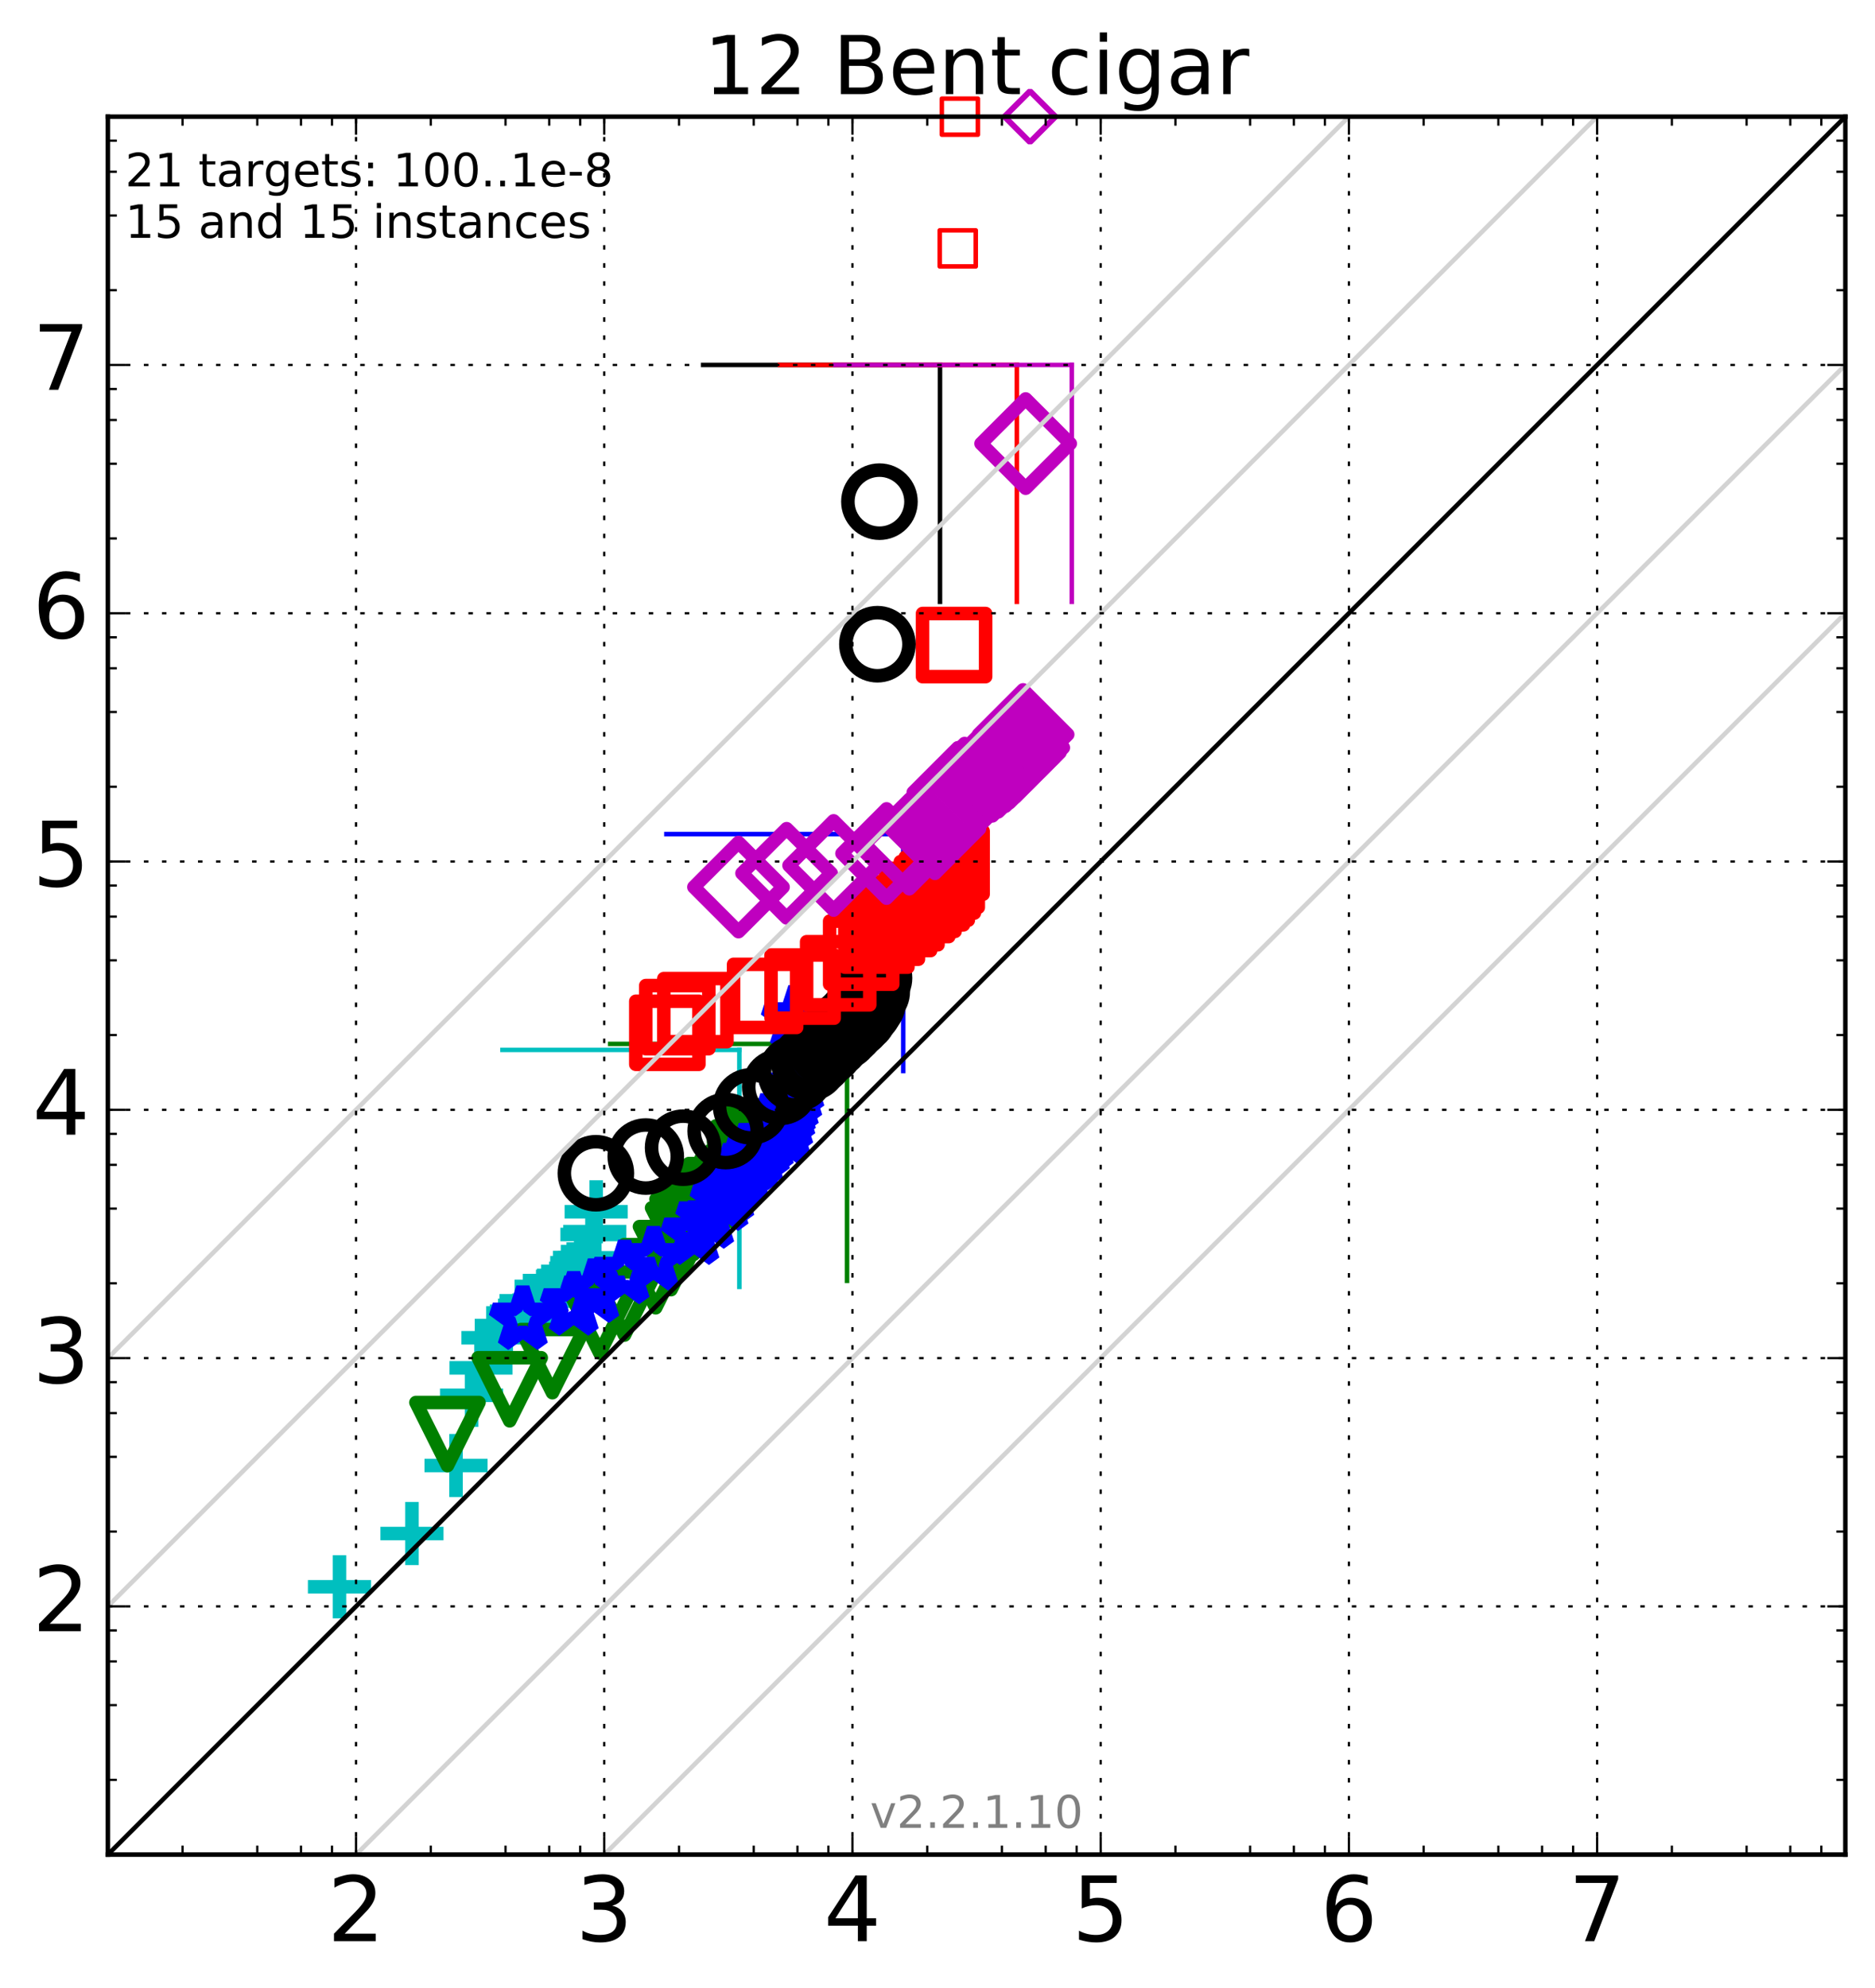 <?xml version="1.0" encoding="utf-8" standalone="no"?>
<!DOCTYPE svg PUBLIC "-//W3C//DTD SVG 1.1//EN"
  "http://www.w3.org/Graphics/SVG/1.1/DTD/svg11.dtd">
<!-- Created with matplotlib (http://matplotlib.org/) -->
<svg height="441pt" version="1.1" viewBox="0 0 416 441" width="416pt" xmlns="http://www.w3.org/2000/svg" xmlns:xlink="http://www.w3.org/1999/xlink">
 <defs>
  <style type="text/css">
*{stroke-linecap:butt;stroke-linejoin:round;stroke-miterlimit:100000;}
  </style>
 </defs>
 <g id="figure_1">
  <g id="patch_1">
   <path d="M 0 441.933 
L 416.625 441.933 
L 416.625 0 
L 0 0 
z
" style="fill:#ffffff;"/>
  </g>
  <g id="axes_1">
   <g id="patch_2">
    <path d="M 23.925 411.377 
L 409.425 411.377 
L 409.425 25.877 
L 23.925 25.877 
z
" style="fill:#ffffff;"/>
   </g>
   <g id="line2d_1">
    <path clip-path="url(#p5e29340fc5)" d="M 164.037 285.438 
L 164.037 232.887 
" style="fill:none;stroke:#00bfbf;stroke-linecap:square;"/>
   </g>
   <g id="line2d_2">
    <path clip-path="url(#p5e29340fc5)" d="M 111.486 232.887 
L 164.037 232.887 
" style="fill:none;stroke:#00bfbf;stroke-linecap:square;"/>
   </g>
   <g id="line2d_3">
    <path clip-path="url(#p5e29340fc5)" d="M 187.928 284.106 
L 187.928 231.554 
" style="fill:none;stroke:#008000;stroke-linecap:square;"/>
   </g>
   <g id="line2d_4">
    <path clip-path="url(#p5e29340fc5)" d="M 135.376 231.554 
L 187.928 231.554 
" style="fill:none;stroke:#008000;stroke-linecap:square;"/>
   </g>
   <g id="line2d_5">
    <path clip-path="url(#p5e29340fc5)" d="M 200.4 237.561 
L 200.4 185.009 
" style="fill:none;stroke:#0000ff;stroke-linecap:square;"/>
   </g>
   <g id="line2d_6">
    <path clip-path="url(#p5e29340fc5)" d="M 147.848 185.009 
L 200.4 185.009 
" style="fill:none;stroke:#0000ff;stroke-linecap:square;"/>
   </g>
   <g id="line2d_7">
    <path clip-path="url(#p5e29340fc5)" d="M 208.553 133.5 
L 208.553 80.949 
" style="fill:none;stroke:#000000;stroke-linecap:square;"/>
   </g>
   <g id="line2d_8">
    <path clip-path="url(#p5e29340fc5)" d="M 156.001 80.949 
L 208.553 80.949 
" style="fill:none;stroke:#000000;stroke-linecap:square;"/>
   </g>
   <g id="line2d_9">
    <path clip-path="url(#p5e29340fc5)" d="M 225.601 133.5 
L 225.601 80.949 
" style="fill:none;stroke:#ff0000;stroke-linecap:square;"/>
   </g>
   <g id="line2d_10">
    <path clip-path="url(#p5e29340fc5)" d="M 173.049 80.949 
L 225.601 80.949 
" style="fill:none;stroke:#ff0000;stroke-linecap:square;"/>
   </g>
   <g id="line2d_11">
    <path clip-path="url(#p5e29340fc5)" d="M 237.799 133.5 
L 237.799 80.949 
" style="fill:none;stroke:#bf00bf;stroke-linecap:square;"/>
   </g>
   <g id="line2d_12">
    <path clip-path="url(#p5e29340fc5)" d="M 185.248 80.949 
L 237.799 80.949 
" style="fill:none;stroke:#bf00bf;stroke-linecap:square;"/>
   </g>
   <g id="line2d_13">
    <defs>
     <path d="M -7 0 
L 7 0 
M 0 7 
L 0 -7 
" id="m64e1a24b14" style="stroke:#00bfbf;stroke-width:3.0;"/>
    </defs>
    <g>
     <use style="fill:none;stroke:#00bfbf;stroke-width:3.0;" x="75.315" xlink:href="#m64e1a24b14" y="351.972"/>
     <use style="fill:none;stroke:#00bfbf;stroke-width:3.0;" x="91.405" xlink:href="#m64e1a24b14" y="340.154"/>
     <use style="fill:none;stroke:#00bfbf;stroke-width:3.0;" x="101.178" xlink:href="#m64e1a24b14" y="325.066"/>
     <use style="fill:none;stroke:#00bfbf;stroke-width:3.0;" x="104.62" xlink:href="#m64e1a24b14" y="309.504"/>
     <use style="fill:none;stroke:#00bfbf;stroke-width:3.0;" x="106.721" xlink:href="#m64e1a24b14" y="303.406"/>
     <use style="fill:none;stroke:#00bfbf;stroke-width:3.0;" x="109.37" xlink:href="#m64e1a24b14" y="296.735"/>
     <use style="fill:none;stroke:#00bfbf;stroke-width:3.0;" x="112.327" xlink:href="#m64e1a24b14" y="294.024"/>
     <use style="fill:none;stroke:#00bfbf;stroke-width:3.0;" x="115.665" xlink:href="#m64e1a24b14" y="290.837"/>
     <use style="fill:none;stroke:#00bfbf;stroke-width:3.0;" x="117.493" xlink:href="#m64e1a24b14" y="289.548"/>
     <use style="fill:none;stroke:#00bfbf;stroke-width:3.0;" x="120.621" xlink:href="#m64e1a24b14" y="288.419"/>
     <use style="fill:none;stroke:#00bfbf;stroke-width:3.0;" x="121.548" xlink:href="#m64e1a24b14" y="287.496"/>
     <use style="fill:none;stroke:#00bfbf;stroke-width:3.0;" x="123.573" xlink:href="#m64e1a24b14" y="285.599"/>
     <use style="fill:none;stroke:#00bfbf;stroke-width:3.0;" x="124.185" xlink:href="#m64e1a24b14" y="284.43"/>
     <use style="fill:none;stroke:#00bfbf;stroke-width:3.0;" x="125.915" xlink:href="#m64e1a24b14" y="283.123"/>
     <use style="fill:none;stroke:#00bfbf;stroke-width:3.0;" x="127.179" xlink:href="#m64e1a24b14" y="282.562"/>
     <use style="fill:none;stroke:#00bfbf;stroke-width:3.0;" x="128.832" xlink:href="#m64e1a24b14" y="281.327"/>
     <use style="fill:none;stroke:#00bfbf;stroke-width:3.0;" x="129.661" xlink:href="#m64e1a24b14" y="280.644"/>
     <use style="fill:none;stroke:#00bfbf;stroke-width:3.0;" x="130.763" xlink:href="#m64e1a24b14" y="278.989"/>
     <use style="fill:none;stroke:#00bfbf;stroke-width:3.0;" x="131.336" xlink:href="#m64e1a24b14" y="273.82"/>
     <use style="fill:none;stroke:#00bfbf;stroke-width:3.0;" x="131.968" xlink:href="#m64e1a24b14" y="273.186"/>
     <use style="fill:none;stroke:#00bfbf;stroke-width:3.0;" x="132.269" xlink:href="#m64e1a24b14" y="268.786"/>
    </g>
   </g>
   <g id="line2d_14">
    <defs>
     <path d="M -0 7 
L 7 -7 
L -7 -7 
z
" id="mb81bfb0554" style="stroke:#008000;stroke-linejoin:miter;stroke-width:3.0;"/>
    </defs>
    <g>
     <use style="fill:none;stroke:#008000;stroke-linejoin:miter;stroke-width:3.0;" x="99.275" xlink:href="#mb81bfb0554" y="318.088"/>
     <use style="fill:none;stroke:#008000;stroke-linejoin:miter;stroke-width:3.0;" x="113.083" xlink:href="#mb81bfb0554" y="308.164"/>
     <use style="fill:none;stroke:#008000;stroke-linejoin:miter;stroke-width:3.0;" x="122.56" xlink:href="#mb81bfb0554" y="301.918"/>
     <use style="fill:none;stroke:#008000;stroke-linejoin:miter;stroke-width:3.0;" x="133.073" xlink:href="#mb81bfb0554" y="293.124"/>
     <use style="fill:none;stroke:#008000;stroke-linejoin:miter;stroke-width:3.0;" x="138.562" xlink:href="#mb81bfb0554" y="289.131"/>
     <use style="fill:none;stroke:#008000;stroke-linejoin:miter;stroke-width:3.0;" x="145.473" xlink:href="#mb81bfb0554" y="283.083"/>
     <use style="fill:none;stroke:#008000;stroke-linejoin:miter;stroke-width:3.0;" x="148.876" xlink:href="#mb81bfb0554" y="279.071"/>
     <use style="fill:none;stroke:#008000;stroke-linejoin:miter;stroke-width:3.0;" x="151.563" xlink:href="#mb81bfb0554" y="274.916"/>
     <use style="fill:none;stroke:#008000;stroke-linejoin:miter;stroke-width:3.0;" x="152.534" xlink:href="#mb81bfb0554" y="272.993"/>
     <use style="fill:none;stroke:#008000;stroke-linejoin:miter;stroke-width:3.0;" x="153.917" xlink:href="#mb81bfb0554" y="271.231"/>
     <use style="fill:none;stroke:#008000;stroke-linejoin:miter;stroke-width:3.0;" x="154.967" xlink:href="#mb81bfb0554" y="269.836"/>
     <use style="fill:none;stroke:#008000;stroke-linejoin:miter;stroke-width:3.0;" x="156.981" xlink:href="#mb81bfb0554" y="267.742"/>
     <use style="fill:none;stroke:#008000;stroke-linejoin:miter;stroke-width:3.0;" x="158.07" xlink:href="#mb81bfb0554" y="266.682"/>
     <use style="fill:none;stroke:#008000;stroke-linejoin:miter;stroke-width:3.0;" x="159.836" xlink:href="#mb81bfb0554" y="265.089"/>
     <use style="fill:none;stroke:#008000;stroke-linejoin:miter;stroke-width:3.0;" x="162.5" xlink:href="#mb81bfb0554" y="264.029"/>
     <use style="fill:none;stroke:#008000;stroke-linejoin:miter;stroke-width:3.0;" x="164.221" xlink:href="#mb81bfb0554" y="262.87"/>
     <use style="fill:none;stroke:#008000;stroke-linejoin:miter;stroke-width:3.0;" x="164.728" xlink:href="#mb81bfb0554" y="262.051"/>
     <use style="fill:none;stroke:#008000;stroke-linejoin:miter;stroke-width:3.0;" x="165.307" xlink:href="#mb81bfb0554" y="260.337"/>
     <use style="fill:none;stroke:#008000;stroke-linejoin:miter;stroke-width:3.0;" x="165.821" xlink:href="#mb81bfb0554" y="256.745"/>
     <use style="fill:none;stroke:#008000;stroke-linejoin:miter;stroke-width:3.0;" x="167.235" xlink:href="#mb81bfb0554" y="253.918"/>
     <use style="fill:none;stroke:#008000;stroke-linejoin:miter;stroke-width:3.0;" x="167.516" xlink:href="#mb81bfb0554" y="252.078"/>
    </g>
   </g>
   <g id="line2d_15">
    <defs>
     <path d="M 0 -7 
L -1.572 -2.163 
L -6.657 -2.163 
L -2.543 0.826 
L -4.114 5.663 
L -0 2.674 
L 4.114 5.663 
L 2.543 0.826 
L 6.657 -2.163 
L 1.572 -2.163 
z
" id="mf3c9d60666" style="stroke:#0000ff;stroke-linejoin:bevel;stroke-width:3.0;"/>
    </defs>
    <g>
     <use style="fill:none;stroke:#0000ff;stroke-linejoin:bevel;stroke-width:3.0;" x="116.003" xlink:href="#mf3c9d60666" y="292.585"/>
     <use style="fill:none;stroke:#0000ff;stroke-linejoin:bevel;stroke-width:3.0;" x="127.291" xlink:href="#mf3c9d60666" y="289.404"/>
     <use style="fill:none;stroke:#0000ff;stroke-linejoin:bevel;stroke-width:3.0;" x="131.861" xlink:href="#mf3c9d60666" y="286.583"/>
     <use style="fill:none;stroke:#0000ff;stroke-linejoin:bevel;stroke-width:3.0;" x="138.57" xlink:href="#mf3c9d60666" y="282.435"/>
     <use style="fill:none;stroke:#0000ff;stroke-linejoin:bevel;stroke-width:3.0;" x="144.996" xlink:href="#mf3c9d60666" y="279.395"/>
     <use style="fill:none;stroke:#0000ff;stroke-linejoin:bevel;stroke-width:3.0;" x="154.061" xlink:href="#mf3c9d60666" y="273.716"/>
     <use style="fill:none;stroke:#0000ff;stroke-linejoin:bevel;stroke-width:3.0;" x="157.345" xlink:href="#mf3c9d60666" y="270.134"/>
     <use style="fill:none;stroke:#0000ff;stroke-linejoin:bevel;stroke-width:3.0;" x="160.525" xlink:href="#mf3c9d60666" y="266.178"/>
     <use style="fill:none;stroke:#0000ff;stroke-linejoin:bevel;stroke-width:3.0;" x="161.804" xlink:href="#mf3c9d60666" y="264.249"/>
     <use style="fill:none;stroke:#0000ff;stroke-linejoin:bevel;stroke-width:3.0;" x="163.537" xlink:href="#mf3c9d60666" y="261.652"/>
     <use style="fill:none;stroke:#0000ff;stroke-linejoin:bevel;stroke-width:3.0;" x="164.932" xlink:href="#mf3c9d60666" y="259.563"/>
     <use style="fill:none;stroke:#0000ff;stroke-linejoin:bevel;stroke-width:3.0;" x="167.098" xlink:href="#mf3c9d60666" y="257.171"/>
     <use style="fill:none;stroke:#0000ff;stroke-linejoin:bevel;stroke-width:3.0;" x="168.166" xlink:href="#mf3c9d60666" y="255.915"/>
     <use style="fill:none;stroke:#0000ff;stroke-linejoin:bevel;stroke-width:3.0;" x="169.71" xlink:href="#mf3c9d60666" y="253.911"/>
     <use style="fill:none;stroke:#0000ff;stroke-linejoin:bevel;stroke-width:3.0;" x="170.566" xlink:href="#mf3c9d60666" y="252.737"/>
     <use style="fill:none;stroke:#0000ff;stroke-linejoin:bevel;stroke-width:3.0;" x="173.479" xlink:href="#mf3c9d60666" y="251.113"/>
     <use style="fill:none;stroke:#0000ff;stroke-linejoin:bevel;stroke-width:3.0;" x="174.118" xlink:href="#mf3c9d60666" y="250"/>
     <use style="fill:none;stroke:#0000ff;stroke-linejoin:bevel;stroke-width:3.0;" x="174.882" xlink:href="#mf3c9d60666" y="248.194"/>
     <use style="fill:none;stroke:#0000ff;stroke-linejoin:bevel;stroke-width:3.0;" x="175.352" xlink:href="#mf3c9d60666" y="246.15"/>
     <use style="fill:none;stroke:#0000ff;stroke-linejoin:bevel;stroke-width:3.0;" x="175.992" xlink:href="#mf3c9d60666" y="241.553"/>
     <use style="fill:none;stroke:#0000ff;stroke-linejoin:bevel;stroke-width:3.0;" x="176.349" xlink:href="#mf3c9d60666" y="225.976"/>
    </g>
   </g>
   <g id="line2d_16">
    <defs>
     <path d="M 0 7 
C 1.856 7 3.637 6.262 4.95 4.95 
C 6.262 3.637 7 1.856 7 0 
C 7 -1.856 6.262 -3.637 4.95 -4.95 
C 3.637 -6.262 1.856 -7 0 -7 
C -1.856 -7 -3.637 -6.262 -4.95 -4.95 
C -6.262 -3.637 -7 -1.856 -7 0 
C -7 1.856 -6.262 3.637 -4.95 4.95 
C -3.637 6.262 -1.856 7 0 7 
z
" id="mafd7b6638f" style="stroke:#000000;stroke-width:3.0;"/>
    </defs>
    <g>
     <use style="fill:none;stroke:#000000;stroke-width:3.0;" x="132.203" xlink:href="#mafd7b6638f" y="260.242"/>
     <use style="fill:none;stroke:#000000;stroke-width:3.0;" x="143.278" xlink:href="#mafd7b6638f" y="256.529"/>
     <use style="fill:none;stroke:#000000;stroke-width:3.0;" x="151.565" xlink:href="#mafd7b6638f" y="254.573"/>
     <use style="fill:none;stroke:#000000;stroke-width:3.0;" x="161.001" xlink:href="#mafd7b6638f" y="250.881"/>
     <use style="fill:none;stroke:#000000;stroke-width:3.0;" x="166.648" xlink:href="#mafd7b6638f" y="245.403"/>
     <use style="fill:none;stroke:#000000;stroke-width:3.0;" x="173.111" xlink:href="#mafd7b6638f" y="241.088"/>
     <use style="fill:none;stroke:#000000;stroke-width:3.0;" x="176.616" xlink:href="#mafd7b6638f" y="238.112"/>
     <use style="fill:none;stroke:#000000;stroke-width:3.0;" x="179.584" xlink:href="#mafd7b6638f" y="235.774"/>
     <use style="fill:none;stroke:#000000;stroke-width:3.0;" x="181.02" xlink:href="#mafd7b6638f" y="234.384"/>
     <use style="fill:none;stroke:#000000;stroke-width:3.0;" x="183.158" xlink:href="#mafd7b6638f" y="232.351"/>
     <use style="fill:none;stroke:#000000;stroke-width:3.0;" x="184.654" xlink:href="#mafd7b6638f" y="230.785"/>
     <use style="fill:none;stroke:#000000;stroke-width:3.0;" x="186.762" xlink:href="#mafd7b6638f" y="228.909"/>
     <use style="fill:none;stroke:#000000;stroke-width:3.0;" x="187.96" xlink:href="#mafd7b6638f" y="227.721"/>
     <use style="fill:none;stroke:#000000;stroke-width:3.0;" x="189.542" xlink:href="#mafd7b6638f" y="226.2"/>
     <use style="fill:none;stroke:#000000;stroke-width:3.0;" x="190.56" xlink:href="#mafd7b6638f" y="225.168"/>
     <use style="fill:none;stroke:#000000;stroke-width:3.0;" x="191.76" xlink:href="#mafd7b6638f" y="223.555"/>
     <use style="fill:none;stroke:#000000;stroke-width:3.0;" x="192.494" xlink:href="#mafd7b6638f" y="222.376"/>
     <use style="fill:none;stroke:#000000;stroke-width:3.0;" x="193.415" xlink:href="#mafd7b6638f" y="219.931"/>
     <use style="fill:none;stroke:#000000;stroke-width:3.0;" x="193.911" xlink:href="#mafd7b6638f" y="216.931"/>
     <use style="fill:none;stroke:#000000;stroke-width:3.0;" x="194.669" xlink:href="#mafd7b6638f" y="142.895"/>
     <use style="fill:none;stroke:#000000;stroke-width:3.0;" x="195.119" xlink:href="#mafd7b6638f" y="111.274"/>
    </g>
   </g>
   <g id="line2d_17">
    <defs>
     <path d="M -7 7 
L 7 7 
L 7 -7 
L -7 -7 
z
" id="m9ca9773d8b" style="stroke:#ff0000;stroke-linejoin:miter;stroke-width:3.0;"/>
    </defs>
    <g>
     <use style="fill:none;stroke:#ff0000;stroke-linejoin:miter;stroke-width:3.0;" x="148.062" xlink:href="#m9ca9773d8b" y="229.088"/>
     <use style="fill:none;stroke:#ff0000;stroke-linejoin:miter;stroke-width:3.0;" x="150.268" xlink:href="#m9ca9773d8b" y="225.613"/>
     <use style="fill:none;stroke:#ff0000;stroke-linejoin:miter;stroke-width:3.0;" x="154.288" xlink:href="#m9ca9773d8b" y="224.05"/>
     <use style="fill:none;stroke:#ff0000;stroke-linejoin:miter;stroke-width:3.0;" x="169.756" xlink:href="#m9ca9773d8b" y="220.899"/>
     <use style="fill:none;stroke:#ff0000;stroke-linejoin:miter;stroke-width:3.0;" x="178.076" xlink:href="#m9ca9773d8b" y="218.834"/>
     <use style="fill:none;stroke:#ff0000;stroke-linejoin:miter;stroke-width:3.0;" x="185.966" xlink:href="#m9ca9773d8b" y="215.88"/>
     <use style="fill:none;stroke:#ff0000;stroke-linejoin:miter;stroke-width:3.0;" x="191.069" xlink:href="#m9ca9773d8b" y="211.312"/>
     <use style="fill:none;stroke:#ff0000;stroke-linejoin:miter;stroke-width:3.0;" x="194.436" xlink:href="#m9ca9773d8b" y="207.527"/>
     <use style="fill:none;stroke:#ff0000;stroke-linejoin:miter;stroke-width:3.0;" x="196.769" xlink:href="#m9ca9773d8b" y="205.774"/>
     <use style="fill:none;stroke:#ff0000;stroke-linejoin:miter;stroke-width:3.0;" x="199.476" xlink:href="#m9ca9773d8b" y="203.843"/>
     <use style="fill:none;stroke:#ff0000;stroke-linejoin:miter;stroke-width:3.0;" x="201.116" xlink:href="#m9ca9773d8b" y="202.565"/>
     <use style="fill:none;stroke:#ff0000;stroke-linejoin:miter;stroke-width:3.0;" x="203.5" xlink:href="#m9ca9773d8b" y="200.742"/>
     <use style="fill:none;stroke:#ff0000;stroke-linejoin:miter;stroke-width:3.0;" x="204.906" xlink:href="#m9ca9773d8b" y="199.602"/>
     <use style="fill:none;stroke:#ff0000;stroke-linejoin:miter;stroke-width:3.0;" x="206.758" xlink:href="#m9ca9773d8b" y="198.142"/>
     <use style="fill:none;stroke:#ff0000;stroke-linejoin:miter;stroke-width:3.0;" x="207.841" xlink:href="#m9ca9773d8b" y="197.119"/>
     <use style="fill:none;stroke:#ff0000;stroke-linejoin:miter;stroke-width:3.0;" x="209.178" xlink:href="#m9ca9773d8b" y="195.526"/>
     <use style="fill:none;stroke:#ff0000;stroke-linejoin:miter;stroke-width:3.0;" x="210.051" xlink:href="#m9ca9773d8b" y="194.278"/>
     <use style="fill:none;stroke:#ff0000;stroke-linejoin:miter;stroke-width:3.0;" x="211.128" xlink:href="#m9ca9773d8b" y="191.349"/>
     <use style="fill:none;stroke:#ff0000;stroke-linejoin:miter;stroke-width:3.0;" x="211.674" xlink:href="#m9ca9773d8b" y="143.088"/>
    </g>
   </g>
   <g id="line2d_18">
    <defs>
     <path d="M -4 4 
L 4 4 
L 4 -4 
L -4 -4 
z
" id="m267c4ab4e8" style="stroke:#ff0000;stroke-linejoin:miter;"/>
    </defs>
    <g>
     <use style="fill:none;stroke:#ff0000;stroke-linejoin:miter;" x="212.49" xlink:href="#m267c4ab4e8" y="55.092"/>
    </g>
   </g>
   <g id="line2d_19">
    <g>
     <use style="fill:none;stroke:#ff0000;stroke-linejoin:miter;" x="212.954" xlink:href="#m267c4ab4e8" y="25.877"/>
    </g>
   </g>
   <g id="line2d_20">
    <defs>
     <path d="M -0 9.899 
L 9.899 0 
L 0 -9.899 
L -9.899 -0 
z
" id="ma65b0f00f3" style="stroke:#bf00bf;stroke-linejoin:miter;stroke-width:3.0;"/>
    </defs>
    <g>
     <use style="fill:none;stroke:#bf00bf;stroke-linejoin:miter;stroke-width:3.0;" x="163.846" xlink:href="#ma65b0f00f3" y="196.762"/>
     <use style="fill:none;stroke:#bf00bf;stroke-linejoin:miter;stroke-width:3.0;" x="174.525" xlink:href="#ma65b0f00f3" y="193.708"/>
     <use style="fill:none;stroke:#bf00bf;stroke-linejoin:miter;stroke-width:3.0;" x="184.95" xlink:href="#ma65b0f00f3" y="191.969"/>
     <use style="fill:none;stroke:#bf00bf;stroke-linejoin:miter;stroke-width:3.0;" x="196.701" xlink:href="#ma65b0f00f3" y="189.316"/>
     <use style="fill:none;stroke:#bf00bf;stroke-linejoin:miter;stroke-width:3.0;" x="201.736" xlink:href="#ma65b0f00f3" y="187.238"/>
     <use style="fill:none;stroke:#bf00bf;stroke-linejoin:miter;stroke-width:3.0;" x="207.431" xlink:href="#ma65b0f00f3" y="183.82"/>
     <use style="fill:none;stroke:#bf00bf;stroke-linejoin:miter;stroke-width:3.0;" x="209.996" xlink:href="#ma65b0f00f3" y="179.036"/>
     <use style="fill:none;stroke:#bf00bf;stroke-linejoin:miter;stroke-width:3.0;" x="212.52" xlink:href="#ma65b0f00f3" y="175.757"/>
     <use style="fill:none;stroke:#bf00bf;stroke-linejoin:miter;stroke-width:3.0;" x="214.011" xlink:href="#ma65b0f00f3" y="174.823"/>
     <use style="fill:none;stroke:#bf00bf;stroke-linejoin:miter;stroke-width:3.0;" x="216.648" xlink:href="#ma65b0f00f3" y="173.453"/>
     <use style="fill:none;stroke:#bf00bf;stroke-linejoin:miter;stroke-width:3.0;" x="218.077" xlink:href="#ma65b0f00f3" y="172.497"/>
     <use style="fill:none;stroke:#bf00bf;stroke-linejoin:miter;stroke-width:3.0;" x="220.182" xlink:href="#ma65b0f00f3" y="171.073"/>
     <use style="fill:none;stroke:#bf00bf;stroke-linejoin:miter;stroke-width:3.0;" x="221.484" xlink:href="#ma65b0f00f3" y="170.188"/>
     <use style="fill:none;stroke:#bf00bf;stroke-linejoin:miter;stroke-width:3.0;" x="223.082" xlink:href="#ma65b0f00f3" y="168.928"/>
     <use style="fill:none;stroke:#bf00bf;stroke-linejoin:miter;stroke-width:3.0;" x="223.986" xlink:href="#ma65b0f00f3" y="168.163"/>
     <use style="fill:none;stroke:#bf00bf;stroke-linejoin:miter;stroke-width:3.0;" x="225.288" xlink:href="#ma65b0f00f3" y="166.899"/>
     <use style="fill:none;stroke:#bf00bf;stroke-linejoin:miter;stroke-width:3.0;" x="226.027" xlink:href="#ma65b0f00f3" y="165.84"/>
     <use style="fill:none;stroke:#bf00bf;stroke-linejoin:miter;stroke-width:3.0;" x="226.989" xlink:href="#ma65b0f00f3" y="162.92"/>
     <use style="fill:none;stroke:#bf00bf;stroke-linejoin:miter;stroke-width:3.0;" x="227.56" xlink:href="#ma65b0f00f3" y="98.392"/>
    </g>
   </g>
   <g id="line2d_21">
    <defs>
     <path d="M -0 5.657 
L 5.657 0 
L 0 -5.657 
L -5.657 -0 
z
" id="m5ee6d99de8" style="stroke:#bf00bf;stroke-linejoin:miter;"/>
    </defs>
    <g>
     <use style="fill:none;stroke:#bf00bf;stroke-linejoin:miter;" x="228.305" xlink:href="#m5ee6d99de8" y="25.877"/>
     <use style="fill:none;stroke:#bf00bf;stroke-linejoin:miter;" x="228.727" xlink:href="#m5ee6d99de8" y="25.877"/>
    </g>
   </g>
   <g id="line2d_22">
    <path clip-path="url(#p5e29340fc5)" d="M 23.925 411.377 
L 409.425 25.877 
" style="fill:none;stroke:#000000;stroke-linecap:square;"/>
   </g>
   <g id="line2d_23">
    <path clip-path="url(#p5e29340fc5)" d="M 78.996 411.377 
L 417.625 72.749 
" style="fill:none;stroke:#d3d3d3;stroke-linecap:square;"/>
   </g>
   <g id="line2d_24">
    <path clip-path="url(#p5e29340fc5)" d="M 134.068 411.377 
L 417.625 127.82 
" style="fill:none;stroke:#d3d3d3;stroke-linecap:square;"/>
   </g>
   <g id="line2d_25">
    <path clip-path="url(#p5e29340fc5)" d="M 23.925 356.306 
L 381.231 -1 
" style="fill:none;stroke:#d3d3d3;stroke-linecap:square;"/>
   </g>
   <g id="line2d_26">
    <path clip-path="url(#p5e29340fc5)" d="M 23.925 301.234 
L 326.159 -1 
" style="fill:none;stroke:#d3d3d3;stroke-linecap:square;"/>
   </g>
   <g id="patch_3">
    <path d="M 23.925 25.877 
L 409.425 25.877 
" style="fill:none;stroke:#000000;stroke-linecap:square;stroke-linejoin:miter;"/>
   </g>
   <g id="patch_4">
    <path d="M 409.425 411.377 
L 409.425 25.877 
" style="fill:none;stroke:#000000;stroke-linecap:square;stroke-linejoin:miter;"/>
   </g>
   <g id="patch_5">
    <path d="M 23.925 411.377 
L 409.425 411.377 
" style="fill:none;stroke:#000000;stroke-linecap:square;stroke-linejoin:miter;"/>
   </g>
   <g id="patch_6">
    <path d="M 23.925 411.377 
L 23.925 25.877 
" style="fill:none;stroke:#000000;stroke-linecap:square;stroke-linejoin:miter;"/>
   </g>
   <g id="matplotlib.axis_1">
    <g id="xtick_1">
     <g id="line2d_27">
      <path clip-path="url(#p5e29340fc5)" d="M 78.996 411.377 
L 78.996 25.877 
" style="fill:none;stroke:#000000;stroke-dasharray:1,3;stroke-dashoffset:0.0;stroke-width:0.5;"/>
     </g>
     <g id="line2d_28">
      <defs>
       <path d="M 0 0 
L 0 -4 
" id="m2b4e02a58f" style="stroke:#000000;stroke-width:0.5;"/>
      </defs>
      <g>
       <use style="stroke:#000000;stroke-width:0.5;" x="78.996" xlink:href="#m2b4e02a58f" y="411.377"/>
      </g>
     </g>
     <g id="line2d_29">
      <defs>
       <path d="M 0 0 
L 0 4 
" id="m54a09ba74c" style="stroke:#000000;stroke-width:0.5;"/>
      </defs>
      <g>
       <use style="stroke:#000000;stroke-width:0.5;" x="78.996" xlink:href="#m54a09ba74c" y="25.877"/>
      </g>
     </g>
     <g id="text_1">
      <!-- 2 -->
      <defs>
       <path d="M 19.188 8.297 
L 53.609 8.297 
L 53.609 0 
L 7.328 0 
L 7.328 8.297 
Q 12.938 14.109 22.625 23.891 
Q 32.328 33.688 34.812 36.531 
Q 39.547 41.844 41.422 45.531 
Q 43.312 49.219 43.312 52.781 
Q 43.312 58.594 39.234 62.25 
Q 35.156 65.922 28.609 65.922 
Q 23.969 65.922 18.812 64.312 
Q 13.672 62.703 7.812 59.422 
L 7.812 69.391 
Q 13.766 71.781 18.938 73 
Q 24.125 74.219 28.422 74.219 
Q 39.75 74.219 46.484 68.547 
Q 53.219 62.891 53.219 53.422 
Q 53.219 48.922 51.531 44.891 
Q 49.859 40.875 45.406 35.406 
Q 44.188 33.984 37.641 27.219 
Q 31.109 20.453 19.188 8.297 
" id="BitstreamVeraSans-Roman-32"/>
      </defs>
      <g transform="translate(72.634 430.574)scale(0.2 -0.2)">
       <use xlink:href="#BitstreamVeraSans-Roman-32"/>
      </g>
     </g>
    </g>
    <g id="xtick_2">
     <g id="line2d_30">
      <path clip-path="url(#p5e29340fc5)" d="M 134.068 411.377 
L 134.068 25.877 
" style="fill:none;stroke:#000000;stroke-dasharray:1,3;stroke-dashoffset:0.0;stroke-width:0.5;"/>
     </g>
     <g id="line2d_31">
      <g>
       <use style="stroke:#000000;stroke-width:0.5;" x="134.068" xlink:href="#m2b4e02a58f" y="411.377"/>
      </g>
     </g>
     <g id="line2d_32">
      <g>
       <use style="stroke:#000000;stroke-width:0.5;" x="134.068" xlink:href="#m54a09ba74c" y="25.877"/>
      </g>
     </g>
     <g id="text_2">
      <!-- 3 -->
      <defs>
       <path d="M 40.578 39.312 
Q 47.656 37.797 51.625 33 
Q 55.609 28.219 55.609 21.188 
Q 55.609 10.406 48.188 4.484 
Q 40.766 -1.422 27.094 -1.422 
Q 22.516 -1.422 17.656 -0.516 
Q 12.797 0.391 7.625 2.203 
L 7.625 11.719 
Q 11.719 9.328 16.594 8.109 
Q 21.484 6.891 26.812 6.891 
Q 36.078 6.891 40.938 10.547 
Q 45.797 14.203 45.797 21.188 
Q 45.797 27.641 41.281 31.266 
Q 36.766 34.906 28.719 34.906 
L 20.219 34.906 
L 20.219 43.016 
L 29.109 43.016 
Q 36.375 43.016 40.234 45.922 
Q 44.094 48.828 44.094 54.297 
Q 44.094 59.906 40.109 62.906 
Q 36.141 65.922 28.719 65.922 
Q 24.656 65.922 20.016 65.031 
Q 15.375 64.156 9.812 62.312 
L 9.812 71.094 
Q 15.438 72.656 20.344 73.438 
Q 25.25 74.219 29.594 74.219 
Q 40.828 74.219 47.359 69.109 
Q 53.906 64.016 53.906 55.328 
Q 53.906 49.266 50.438 45.094 
Q 46.969 40.922 40.578 39.312 
" id="BitstreamVeraSans-Roman-33"/>
      </defs>
      <g transform="translate(127.705 430.574)scale(0.2 -0.2)">
       <use xlink:href="#BitstreamVeraSans-Roman-33"/>
      </g>
     </g>
    </g>
    <g id="xtick_3">
     <g id="line2d_33">
      <path clip-path="url(#p5e29340fc5)" d="M 189.139 411.377 
L 189.139 25.877 
" style="fill:none;stroke:#000000;stroke-dasharray:1,3;stroke-dashoffset:0.0;stroke-width:0.5;"/>
     </g>
     <g id="line2d_34">
      <g>
       <use style="stroke:#000000;stroke-width:0.5;" x="189.139" xlink:href="#m2b4e02a58f" y="411.377"/>
      </g>
     </g>
     <g id="line2d_35">
      <g>
       <use style="stroke:#000000;stroke-width:0.5;" x="189.139" xlink:href="#m54a09ba74c" y="25.877"/>
      </g>
     </g>
     <g id="text_3">
      <!-- 4 -->
      <defs>
       <path d="M 37.797 64.312 
L 12.891 25.391 
L 37.797 25.391 
z
M 35.203 72.906 
L 47.609 72.906 
L 47.609 25.391 
L 58.016 25.391 
L 58.016 17.188 
L 47.609 17.188 
L 47.609 0 
L 37.797 0 
L 37.797 17.188 
L 4.891 17.188 
L 4.891 26.703 
z
" id="BitstreamVeraSans-Roman-34"/>
      </defs>
      <g transform="translate(182.777 430.574)scale(0.2 -0.2)">
       <use xlink:href="#BitstreamVeraSans-Roman-34"/>
      </g>
     </g>
    </g>
    <g id="xtick_4">
     <g id="line2d_36">
      <path clip-path="url(#p5e29340fc5)" d="M 244.211 411.377 
L 244.211 25.877 
" style="fill:none;stroke:#000000;stroke-dasharray:1,3;stroke-dashoffset:0.0;stroke-width:0.5;"/>
     </g>
     <g id="line2d_37">
      <g>
       <use style="stroke:#000000;stroke-width:0.5;" x="244.211" xlink:href="#m2b4e02a58f" y="411.377"/>
      </g>
     </g>
     <g id="line2d_38">
      <g>
       <use style="stroke:#000000;stroke-width:0.5;" x="244.211" xlink:href="#m54a09ba74c" y="25.877"/>
      </g>
     </g>
     <g id="text_4">
      <!-- 5 -->
      <defs>
       <path d="M 10.797 72.906 
L 49.516 72.906 
L 49.516 64.594 
L 19.828 64.594 
L 19.828 46.734 
Q 21.969 47.469 24.109 47.828 
Q 26.266 48.188 28.422 48.188 
Q 40.625 48.188 47.75 41.5 
Q 54.891 34.812 54.891 23.391 
Q 54.891 11.625 47.562 5.094 
Q 40.234 -1.422 26.906 -1.422 
Q 22.312 -1.422 17.547 -0.641 
Q 12.797 0.141 7.719 1.703 
L 7.719 11.625 
Q 12.109 9.234 16.797 8.062 
Q 21.484 6.891 26.703 6.891 
Q 35.156 6.891 40.078 11.328 
Q 45.016 15.766 45.016 23.391 
Q 45.016 31 40.078 35.438 
Q 35.156 39.891 26.703 39.891 
Q 22.75 39.891 18.812 39.016 
Q 14.891 38.141 10.797 36.281 
z
" id="BitstreamVeraSans-Roman-35"/>
      </defs>
      <g transform="translate(237.848 430.574)scale(0.2 -0.2)">
       <use xlink:href="#BitstreamVeraSans-Roman-35"/>
      </g>
     </g>
    </g>
    <g id="xtick_5">
     <g id="line2d_39">
      <path clip-path="url(#p5e29340fc5)" d="M 299.282 411.377 
L 299.282 25.877 
" style="fill:none;stroke:#000000;stroke-dasharray:1,3;stroke-dashoffset:0.0;stroke-width:0.5;"/>
     </g>
     <g id="line2d_40">
      <g>
       <use style="stroke:#000000;stroke-width:0.5;" x="299.282" xlink:href="#m2b4e02a58f" y="411.377"/>
      </g>
     </g>
     <g id="line2d_41">
      <g>
       <use style="stroke:#000000;stroke-width:0.5;" x="299.282" xlink:href="#m54a09ba74c" y="25.877"/>
      </g>
     </g>
     <g id="text_5">
      <!-- 6 -->
      <defs>
       <path d="M 33.016 40.375 
Q 26.375 40.375 22.484 35.828 
Q 18.609 31.297 18.609 23.391 
Q 18.609 15.531 22.484 10.953 
Q 26.375 6.391 33.016 6.391 
Q 39.656 6.391 43.531 10.953 
Q 47.406 15.531 47.406 23.391 
Q 47.406 31.297 43.531 35.828 
Q 39.656 40.375 33.016 40.375 
M 52.594 71.297 
L 52.594 62.312 
Q 48.875 64.062 45.094 64.984 
Q 41.312 65.922 37.594 65.922 
Q 27.828 65.922 22.672 59.328 
Q 17.531 52.734 16.797 39.406 
Q 19.672 43.656 24.016 45.922 
Q 28.375 48.188 33.594 48.188 
Q 44.578 48.188 50.953 41.516 
Q 57.328 34.859 57.328 23.391 
Q 57.328 12.156 50.688 5.359 
Q 44.047 -1.422 33.016 -1.422 
Q 20.359 -1.422 13.672 8.266 
Q 6.984 17.969 6.984 36.375 
Q 6.984 53.656 15.188 63.938 
Q 23.391 74.219 37.203 74.219 
Q 40.922 74.219 44.703 73.484 
Q 48.484 72.75 52.594 71.297 
" id="BitstreamVeraSans-Roman-36"/>
      </defs>
      <g transform="translate(292.92 430.574)scale(0.2 -0.2)">
       <use xlink:href="#BitstreamVeraSans-Roman-36"/>
      </g>
     </g>
    </g>
    <g id="xtick_6">
     <g id="line2d_42">
      <path clip-path="url(#p5e29340fc5)" d="M 354.354 411.377 
L 354.354 25.877 
" style="fill:none;stroke:#000000;stroke-dasharray:1,3;stroke-dashoffset:0.0;stroke-width:0.5;"/>
     </g>
     <g id="line2d_43">
      <g>
       <use style="stroke:#000000;stroke-width:0.5;" x="354.354" xlink:href="#m2b4e02a58f" y="411.377"/>
      </g>
     </g>
     <g id="line2d_44">
      <g>
       <use style="stroke:#000000;stroke-width:0.5;" x="354.354" xlink:href="#m54a09ba74c" y="25.877"/>
      </g>
     </g>
     <g id="text_6">
      <!-- 7 -->
      <defs>
       <path d="M 8.203 72.906 
L 55.078 72.906 
L 55.078 68.703 
L 28.609 0 
L 18.312 0 
L 43.219 64.594 
L 8.203 64.594 
z
" id="BitstreamVeraSans-Roman-37"/>
      </defs>
      <g transform="translate(347.991 430.574)scale(0.2 -0.2)">
       <use xlink:href="#BitstreamVeraSans-Roman-37"/>
      </g>
     </g>
    </g>
    <g id="xtick_7">
     <g id="line2d_45">
      <defs>
       <path d="M 0 0 
L 0 -2 
" id="mb77e5859f3" style="stroke:#000000;stroke-width:0.5;"/>
      </defs>
      <g>
       <use style="stroke:#000000;stroke-width:0.5;" x="40.503" xlink:href="#mb77e5859f3" y="411.377"/>
      </g>
     </g>
     <g id="line2d_46">
      <defs>
       <path d="M 0 0 
L 0 2 
" id="m8e5faae8ee" style="stroke:#000000;stroke-width:0.5;"/>
      </defs>
      <g>
       <use style="stroke:#000000;stroke-width:0.5;" x="40.503" xlink:href="#m8e5faae8ee" y="25.877"/>
      </g>
     </g>
    </g>
    <g id="xtick_8">
     <g id="line2d_47">
      <g>
       <use style="stroke:#000000;stroke-width:0.5;" x="57.081" xlink:href="#mb77e5859f3" y="411.377"/>
      </g>
     </g>
     <g id="line2d_48">
      <g>
       <use style="stroke:#000000;stroke-width:0.5;" x="57.081" xlink:href="#m8e5faae8ee" y="25.877"/>
      </g>
     </g>
    </g>
    <g id="xtick_9">
     <g id="line2d_49">
      <g>
       <use style="stroke:#000000;stroke-width:0.5;" x="66.779" xlink:href="#mb77e5859f3" y="411.377"/>
      </g>
     </g>
     <g id="line2d_50">
      <g>
       <use style="stroke:#000000;stroke-width:0.5;" x="66.779" xlink:href="#m8e5faae8ee" y="25.877"/>
      </g>
     </g>
    </g>
    <g id="xtick_10">
     <g id="line2d_51">
      <g>
       <use style="stroke:#000000;stroke-width:0.5;" x="73.659" xlink:href="#mb77e5859f3" y="411.377"/>
      </g>
     </g>
     <g id="line2d_52">
      <g>
       <use style="stroke:#000000;stroke-width:0.5;" x="73.659" xlink:href="#m8e5faae8ee" y="25.877"/>
      </g>
     </g>
    </g>
    <g id="xtick_11">
     <g id="line2d_53">
      <g>
       <use style="stroke:#000000;stroke-width:0.5;" x="95.575" xlink:href="#mb77e5859f3" y="411.377"/>
      </g>
     </g>
     <g id="line2d_54">
      <g>
       <use style="stroke:#000000;stroke-width:0.5;" x="95.575" xlink:href="#m8e5faae8ee" y="25.877"/>
      </g>
     </g>
    </g>
    <g id="xtick_12">
     <g id="line2d_55">
      <g>
       <use style="stroke:#000000;stroke-width:0.5;" x="112.153" xlink:href="#mb77e5859f3" y="411.377"/>
      </g>
     </g>
     <g id="line2d_56">
      <g>
       <use style="stroke:#000000;stroke-width:0.5;" x="112.153" xlink:href="#m8e5faae8ee" y="25.877"/>
      </g>
     </g>
    </g>
    <g id="xtick_13">
     <g id="line2d_57">
      <g>
       <use style="stroke:#000000;stroke-width:0.5;" x="121.85" xlink:href="#mb77e5859f3" y="411.377"/>
      </g>
     </g>
     <g id="line2d_58">
      <g>
       <use style="stroke:#000000;stroke-width:0.5;" x="121.85" xlink:href="#m8e5faae8ee" y="25.877"/>
      </g>
     </g>
    </g>
    <g id="xtick_14">
     <g id="line2d_59">
      <g>
       <use style="stroke:#000000;stroke-width:0.5;" x="128.731" xlink:href="#mb77e5859f3" y="411.377"/>
      </g>
     </g>
     <g id="line2d_60">
      <g>
       <use style="stroke:#000000;stroke-width:0.5;" x="128.731" xlink:href="#m8e5faae8ee" y="25.877"/>
      </g>
     </g>
    </g>
    <g id="xtick_15">
     <g id="line2d_61">
      <g>
       <use style="stroke:#000000;stroke-width:0.5;" x="150.646" xlink:href="#mb77e5859f3" y="411.377"/>
      </g>
     </g>
     <g id="line2d_62">
      <g>
       <use style="stroke:#000000;stroke-width:0.5;" x="150.646" xlink:href="#m8e5faae8ee" y="25.877"/>
      </g>
     </g>
    </g>
    <g id="xtick_16">
     <g id="line2d_63">
      <g>
       <use style="stroke:#000000;stroke-width:0.5;" x="167.224" xlink:href="#mb77e5859f3" y="411.377"/>
      </g>
     </g>
     <g id="line2d_64">
      <g>
       <use style="stroke:#000000;stroke-width:0.5;" x="167.224" xlink:href="#m8e5faae8ee" y="25.877"/>
      </g>
     </g>
    </g>
    <g id="xtick_17">
     <g id="line2d_65">
      <g>
       <use style="stroke:#000000;stroke-width:0.5;" x="176.922" xlink:href="#mb77e5859f3" y="411.377"/>
      </g>
     </g>
     <g id="line2d_66">
      <g>
       <use style="stroke:#000000;stroke-width:0.5;" x="176.922" xlink:href="#m8e5faae8ee" y="25.877"/>
      </g>
     </g>
    </g>
    <g id="xtick_18">
     <g id="line2d_67">
      <g>
       <use style="stroke:#000000;stroke-width:0.5;" x="183.802" xlink:href="#mb77e5859f3" y="411.377"/>
      </g>
     </g>
     <g id="line2d_68">
      <g>
       <use style="stroke:#000000;stroke-width:0.5;" x="183.802" xlink:href="#m8e5faae8ee" y="25.877"/>
      </g>
     </g>
    </g>
    <g id="xtick_19">
     <g id="line2d_69">
      <g>
       <use style="stroke:#000000;stroke-width:0.5;" x="205.717" xlink:href="#mb77e5859f3" y="411.377"/>
      </g>
     </g>
     <g id="line2d_70">
      <g>
       <use style="stroke:#000000;stroke-width:0.5;" x="205.717" xlink:href="#m8e5faae8ee" y="25.877"/>
      </g>
     </g>
    </g>
    <g id="xtick_20">
     <g id="line2d_71">
      <g>
       <use style="stroke:#000000;stroke-width:0.5;" x="222.296" xlink:href="#mb77e5859f3" y="411.377"/>
      </g>
     </g>
     <g id="line2d_72">
      <g>
       <use style="stroke:#000000;stroke-width:0.5;" x="222.296" xlink:href="#m8e5faae8ee" y="25.877"/>
      </g>
     </g>
    </g>
    <g id="xtick_21">
     <g id="line2d_73">
      <g>
       <use style="stroke:#000000;stroke-width:0.5;" x="231.993" xlink:href="#mb77e5859f3" y="411.377"/>
      </g>
     </g>
     <g id="line2d_74">
      <g>
       <use style="stroke:#000000;stroke-width:0.5;" x="231.993" xlink:href="#m8e5faae8ee" y="25.877"/>
      </g>
     </g>
    </g>
    <g id="xtick_22">
     <g id="line2d_75">
      <g>
       <use style="stroke:#000000;stroke-width:0.5;" x="238.874" xlink:href="#mb77e5859f3" y="411.377"/>
      </g>
     </g>
     <g id="line2d_76">
      <g>
       <use style="stroke:#000000;stroke-width:0.5;" x="238.874" xlink:href="#m8e5faae8ee" y="25.877"/>
      </g>
     </g>
    </g>
    <g id="xtick_23">
     <g id="line2d_77">
      <g>
       <use style="stroke:#000000;stroke-width:0.5;" x="260.789" xlink:href="#mb77e5859f3" y="411.377"/>
      </g>
     </g>
     <g id="line2d_78">
      <g>
       <use style="stroke:#000000;stroke-width:0.5;" x="260.789" xlink:href="#m8e5faae8ee" y="25.877"/>
      </g>
     </g>
    </g>
    <g id="xtick_24">
     <g id="line2d_79">
      <g>
       <use style="stroke:#000000;stroke-width:0.5;" x="277.367" xlink:href="#mb77e5859f3" y="411.377"/>
      </g>
     </g>
     <g id="line2d_80">
      <g>
       <use style="stroke:#000000;stroke-width:0.5;" x="277.367" xlink:href="#m8e5faae8ee" y="25.877"/>
      </g>
     </g>
    </g>
    <g id="xtick_25">
     <g id="line2d_81">
      <g>
       <use style="stroke:#000000;stroke-width:0.5;" x="287.065" xlink:href="#mb77e5859f3" y="411.377"/>
      </g>
     </g>
     <g id="line2d_82">
      <g>
       <use style="stroke:#000000;stroke-width:0.5;" x="287.065" xlink:href="#m8e5faae8ee" y="25.877"/>
      </g>
     </g>
    </g>
    <g id="xtick_26">
     <g id="line2d_83">
      <g>
       <use style="stroke:#000000;stroke-width:0.5;" x="293.945" xlink:href="#mb77e5859f3" y="411.377"/>
      </g>
     </g>
     <g id="line2d_84">
      <g>
       <use style="stroke:#000000;stroke-width:0.5;" x="293.945" xlink:href="#m8e5faae8ee" y="25.877"/>
      </g>
     </g>
    </g>
    <g id="xtick_27">
     <g id="line2d_85">
      <g>
       <use style="stroke:#000000;stroke-width:0.5;" x="315.86" xlink:href="#mb77e5859f3" y="411.377"/>
      </g>
     </g>
     <g id="line2d_86">
      <g>
       <use style="stroke:#000000;stroke-width:0.5;" x="315.86" xlink:href="#m8e5faae8ee" y="25.877"/>
      </g>
     </g>
    </g>
    <g id="xtick_28">
     <g id="line2d_87">
      <g>
       <use style="stroke:#000000;stroke-width:0.5;" x="332.438" xlink:href="#mb77e5859f3" y="411.377"/>
      </g>
     </g>
     <g id="line2d_88">
      <g>
       <use style="stroke:#000000;stroke-width:0.5;" x="332.438" xlink:href="#m8e5faae8ee" y="25.877"/>
      </g>
     </g>
    </g>
    <g id="xtick_29">
     <g id="line2d_89">
      <g>
       <use style="stroke:#000000;stroke-width:0.5;" x="342.136" xlink:href="#mb77e5859f3" y="411.377"/>
      </g>
     </g>
     <g id="line2d_90">
      <g>
       <use style="stroke:#000000;stroke-width:0.5;" x="342.136" xlink:href="#m8e5faae8ee" y="25.877"/>
      </g>
     </g>
    </g>
    <g id="xtick_30">
     <g id="line2d_91">
      <g>
       <use style="stroke:#000000;stroke-width:0.5;" x="349.017" xlink:href="#mb77e5859f3" y="411.377"/>
      </g>
     </g>
     <g id="line2d_92">
      <g>
       <use style="stroke:#000000;stroke-width:0.5;" x="349.017" xlink:href="#m8e5faae8ee" y="25.877"/>
      </g>
     </g>
    </g>
    <g id="xtick_31">
     <g id="line2d_93">
      <g>
       <use style="stroke:#000000;stroke-width:0.5;" x="370.932" xlink:href="#mb77e5859f3" y="411.377"/>
      </g>
     </g>
     <g id="line2d_94">
      <g>
       <use style="stroke:#000000;stroke-width:0.5;" x="370.932" xlink:href="#m8e5faae8ee" y="25.877"/>
      </g>
     </g>
    </g>
    <g id="xtick_32">
     <g id="line2d_95">
      <g>
       <use style="stroke:#000000;stroke-width:0.5;" x="387.51" xlink:href="#mb77e5859f3" y="411.377"/>
      </g>
     </g>
     <g id="line2d_96">
      <g>
       <use style="stroke:#000000;stroke-width:0.5;" x="387.51" xlink:href="#m8e5faae8ee" y="25.877"/>
      </g>
     </g>
    </g>
    <g id="xtick_33">
     <g id="line2d_97">
      <g>
       <use style="stroke:#000000;stroke-width:0.5;" x="397.207" xlink:href="#mb77e5859f3" y="411.377"/>
      </g>
     </g>
     <g id="line2d_98">
      <g>
       <use style="stroke:#000000;stroke-width:0.5;" x="397.207" xlink:href="#m8e5faae8ee" y="25.877"/>
      </g>
     </g>
    </g>
    <g id="xtick_34">
     <g id="line2d_99">
      <g>
       <use style="stroke:#000000;stroke-width:0.5;" x="404.088" xlink:href="#mb77e5859f3" y="411.377"/>
      </g>
     </g>
     <g id="line2d_100">
      <g>
       <use style="stroke:#000000;stroke-width:0.5;" x="404.088" xlink:href="#m8e5faae8ee" y="25.877"/>
      </g>
     </g>
    </g>
   </g>
   <g id="matplotlib.axis_2">
    <g id="ytick_1">
     <g id="line2d_101">
      <path clip-path="url(#p5e29340fc5)" d="M 23.925 356.306 
L 409.425 356.306 
" style="fill:none;stroke:#000000;stroke-dasharray:1,3;stroke-dashoffset:0.0;stroke-width:0.5;"/>
     </g>
     <g id="line2d_102">
      <defs>
       <path d="M 0 0 
L 4 0 
" id="m661b0005dc" style="stroke:#000000;stroke-width:0.5;"/>
      </defs>
      <g>
       <use style="stroke:#000000;stroke-width:0.5;" x="23.925" xlink:href="#m661b0005dc" y="356.306"/>
      </g>
     </g>
     <g id="line2d_103">
      <defs>
       <path d="M 0 0 
L -4 0 
" id="m2e47aaaa68" style="stroke:#000000;stroke-width:0.5;"/>
      </defs>
      <g>
       <use style="stroke:#000000;stroke-width:0.5;" x="409.425" xlink:href="#m2e47aaaa68" y="356.306"/>
      </g>
     </g>
     <g id="text_7">
      <!-- 2 -->
      <g transform="translate(7.2 361.825)scale(0.2 -0.2)">
       <use xlink:href="#BitstreamVeraSans-Roman-32"/>
      </g>
     </g>
    </g>
    <g id="ytick_2">
     <g id="line2d_104">
      <path clip-path="url(#p5e29340fc5)" d="M 23.925 301.234 
L 409.425 301.234 
" style="fill:none;stroke:#000000;stroke-dasharray:1,3;stroke-dashoffset:0.0;stroke-width:0.5;"/>
     </g>
     <g id="line2d_105">
      <g>
       <use style="stroke:#000000;stroke-width:0.5;" x="23.925" xlink:href="#m661b0005dc" y="301.234"/>
      </g>
     </g>
     <g id="line2d_106">
      <g>
       <use style="stroke:#000000;stroke-width:0.5;" x="409.425" xlink:href="#m2e47aaaa68" y="301.234"/>
      </g>
     </g>
     <g id="text_8">
      <!-- 3 -->
      <g transform="translate(7.2 306.753)scale(0.2 -0.2)">
       <use xlink:href="#BitstreamVeraSans-Roman-33"/>
      </g>
     </g>
    </g>
    <g id="ytick_3">
     <g id="line2d_107">
      <path clip-path="url(#p5e29340fc5)" d="M 23.925 246.163 
L 409.425 246.163 
" style="fill:none;stroke:#000000;stroke-dasharray:1,3;stroke-dashoffset:0.0;stroke-width:0.5;"/>
     </g>
     <g id="line2d_108">
      <g>
       <use style="stroke:#000000;stroke-width:0.5;" x="23.925" xlink:href="#m661b0005dc" y="246.163"/>
      </g>
     </g>
     <g id="line2d_109">
      <g>
       <use style="stroke:#000000;stroke-width:0.5;" x="409.425" xlink:href="#m2e47aaaa68" y="246.163"/>
      </g>
     </g>
     <g id="text_9">
      <!-- 4 -->
      <g transform="translate(7.2 251.682)scale(0.2 -0.2)">
       <use xlink:href="#BitstreamVeraSans-Roman-34"/>
      </g>
     </g>
    </g>
    <g id="ytick_4">
     <g id="line2d_110">
      <path clip-path="url(#p5e29340fc5)" d="M 23.925 191.091 
L 409.425 191.091 
" style="fill:none;stroke:#000000;stroke-dasharray:1,3;stroke-dashoffset:0.0;stroke-width:0.5;"/>
     </g>
     <g id="line2d_111">
      <g>
       <use style="stroke:#000000;stroke-width:0.5;" x="23.925" xlink:href="#m661b0005dc" y="191.091"/>
      </g>
     </g>
     <g id="line2d_112">
      <g>
       <use style="stroke:#000000;stroke-width:0.5;" x="409.425" xlink:href="#m2e47aaaa68" y="191.091"/>
      </g>
     </g>
     <g id="text_10">
      <!-- 5 -->
      <g transform="translate(7.2 196.61)scale(0.2 -0.2)">
       <use xlink:href="#BitstreamVeraSans-Roman-35"/>
      </g>
     </g>
    </g>
    <g id="ytick_5">
     <g id="line2d_113">
      <path clip-path="url(#p5e29340fc5)" d="M 23.925 136.02 
L 409.425 136.02 
" style="fill:none;stroke:#000000;stroke-dasharray:1,3;stroke-dashoffset:0.0;stroke-width:0.5;"/>
     </g>
     <g id="line2d_114">
      <g>
       <use style="stroke:#000000;stroke-width:0.5;" x="23.925" xlink:href="#m661b0005dc" y="136.02"/>
      </g>
     </g>
     <g id="line2d_115">
      <g>
       <use style="stroke:#000000;stroke-width:0.5;" x="409.425" xlink:href="#m2e47aaaa68" y="136.02"/>
      </g>
     </g>
     <g id="text_11">
      <!-- 6 -->
      <g transform="translate(7.2 141.539)scale(0.2 -0.2)">
       <use xlink:href="#BitstreamVeraSans-Roman-36"/>
      </g>
     </g>
    </g>
    <g id="ytick_6">
     <g id="line2d_116">
      <path clip-path="url(#p5e29340fc5)" d="M 23.925 80.949 
L 409.425 80.949 
" style="fill:none;stroke:#000000;stroke-dasharray:1,3;stroke-dashoffset:0.0;stroke-width:0.5;"/>
     </g>
     <g id="line2d_117">
      <g>
       <use style="stroke:#000000;stroke-width:0.5;" x="23.925" xlink:href="#m661b0005dc" y="80.949"/>
      </g>
     </g>
     <g id="line2d_118">
      <g>
       <use style="stroke:#000000;stroke-width:0.5;" x="409.425" xlink:href="#m2e47aaaa68" y="80.949"/>
      </g>
     </g>
     <g id="text_12">
      <!-- 7 -->
      <g transform="translate(7.2 86.467)scale(0.2 -0.2)">
       <use xlink:href="#BitstreamVeraSans-Roman-37"/>
      </g>
     </g>
    </g>
    <g id="ytick_7">
     <g id="line2d_119">
      <defs>
       <path d="M 0 0 
L 2 0 
" id="mb645775074" style="stroke:#000000;stroke-width:0.5;"/>
      </defs>
      <g>
       <use style="stroke:#000000;stroke-width:0.5;" x="23.925" xlink:href="#mb645775074" y="394.799"/>
      </g>
     </g>
     <g id="line2d_120">
      <defs>
       <path d="M 0 0 
L -2 0 
" id="md38fc9294b" style="stroke:#000000;stroke-width:0.5;"/>
      </defs>
      <g>
       <use style="stroke:#000000;stroke-width:0.5;" x="409.425" xlink:href="#md38fc9294b" y="394.799"/>
      </g>
     </g>
    </g>
    <g id="ytick_8">
     <g id="line2d_121">
      <g>
       <use style="stroke:#000000;stroke-width:0.5;" x="23.925" xlink:href="#mb645775074" y="378.221"/>
      </g>
     </g>
     <g id="line2d_122">
      <g>
       <use style="stroke:#000000;stroke-width:0.5;" x="409.425" xlink:href="#md38fc9294b" y="378.221"/>
      </g>
     </g>
    </g>
    <g id="ytick_9">
     <g id="line2d_123">
      <g>
       <use style="stroke:#000000;stroke-width:0.5;" x="23.925" xlink:href="#mb645775074" y="368.523"/>
      </g>
     </g>
     <g id="line2d_124">
      <g>
       <use style="stroke:#000000;stroke-width:0.5;" x="409.425" xlink:href="#md38fc9294b" y="368.523"/>
      </g>
     </g>
    </g>
    <g id="ytick_10">
     <g id="line2d_125">
      <g>
       <use style="stroke:#000000;stroke-width:0.5;" x="23.925" xlink:href="#mb645775074" y="361.643"/>
      </g>
     </g>
     <g id="line2d_126">
      <g>
       <use style="stroke:#000000;stroke-width:0.5;" x="409.425" xlink:href="#md38fc9294b" y="361.643"/>
      </g>
     </g>
    </g>
    <g id="ytick_11">
     <g id="line2d_127">
      <g>
       <use style="stroke:#000000;stroke-width:0.5;" x="23.925" xlink:href="#mb645775074" y="339.728"/>
      </g>
     </g>
     <g id="line2d_128">
      <g>
       <use style="stroke:#000000;stroke-width:0.5;" x="409.425" xlink:href="#md38fc9294b" y="339.728"/>
      </g>
     </g>
    </g>
    <g id="ytick_12">
     <g id="line2d_129">
      <g>
       <use style="stroke:#000000;stroke-width:0.5;" x="23.925" xlink:href="#mb645775074" y="323.149"/>
      </g>
     </g>
     <g id="line2d_130">
      <g>
       <use style="stroke:#000000;stroke-width:0.5;" x="409.425" xlink:href="#md38fc9294b" y="323.149"/>
      </g>
     </g>
    </g>
    <g id="ytick_13">
     <g id="line2d_131">
      <g>
       <use style="stroke:#000000;stroke-width:0.5;" x="23.925" xlink:href="#mb645775074" y="313.452"/>
      </g>
     </g>
     <g id="line2d_132">
      <g>
       <use style="stroke:#000000;stroke-width:0.5;" x="409.425" xlink:href="#md38fc9294b" y="313.452"/>
      </g>
     </g>
    </g>
    <g id="ytick_14">
     <g id="line2d_133">
      <g>
       <use style="stroke:#000000;stroke-width:0.5;" x="23.925" xlink:href="#mb645775074" y="306.571"/>
      </g>
     </g>
     <g id="line2d_134">
      <g>
       <use style="stroke:#000000;stroke-width:0.5;" x="409.425" xlink:href="#md38fc9294b" y="306.571"/>
      </g>
     </g>
    </g>
    <g id="ytick_15">
     <g id="line2d_135">
      <g>
       <use style="stroke:#000000;stroke-width:0.5;" x="23.925" xlink:href="#mb645775074" y="284.656"/>
      </g>
     </g>
     <g id="line2d_136">
      <g>
       <use style="stroke:#000000;stroke-width:0.5;" x="409.425" xlink:href="#md38fc9294b" y="284.656"/>
      </g>
     </g>
    </g>
    <g id="ytick_16">
     <g id="line2d_137">
      <g>
       <use style="stroke:#000000;stroke-width:0.5;" x="23.925" xlink:href="#mb645775074" y="268.078"/>
      </g>
     </g>
     <g id="line2d_138">
      <g>
       <use style="stroke:#000000;stroke-width:0.5;" x="409.425" xlink:href="#md38fc9294b" y="268.078"/>
      </g>
     </g>
    </g>
    <g id="ytick_17">
     <g id="line2d_139">
      <g>
       <use style="stroke:#000000;stroke-width:0.5;" x="23.925" xlink:href="#mb645775074" y="258.38"/>
      </g>
     </g>
     <g id="line2d_140">
      <g>
       <use style="stroke:#000000;stroke-width:0.5;" x="409.425" xlink:href="#md38fc9294b" y="258.38"/>
      </g>
     </g>
    </g>
    <g id="ytick_18">
     <g id="line2d_141">
      <g>
       <use style="stroke:#000000;stroke-width:0.5;" x="23.925" xlink:href="#mb645775074" y="251.5"/>
      </g>
     </g>
     <g id="line2d_142">
      <g>
       <use style="stroke:#000000;stroke-width:0.5;" x="409.425" xlink:href="#md38fc9294b" y="251.5"/>
      </g>
     </g>
    </g>
    <g id="ytick_19">
     <g id="line2d_143">
      <g>
       <use style="stroke:#000000;stroke-width:0.5;" x="23.925" xlink:href="#mb645775074" y="229.585"/>
      </g>
     </g>
     <g id="line2d_144">
      <g>
       <use style="stroke:#000000;stroke-width:0.5;" x="409.425" xlink:href="#md38fc9294b" y="229.585"/>
      </g>
     </g>
    </g>
    <g id="ytick_20">
     <g id="line2d_145">
      <g>
       <use style="stroke:#000000;stroke-width:0.5;" x="23.925" xlink:href="#mb645775074" y="213.007"/>
      </g>
     </g>
     <g id="line2d_146">
      <g>
       <use style="stroke:#000000;stroke-width:0.5;" x="409.425" xlink:href="#md38fc9294b" y="213.007"/>
      </g>
     </g>
    </g>
    <g id="ytick_21">
     <g id="line2d_147">
      <g>
       <use style="stroke:#000000;stroke-width:0.5;" x="23.925" xlink:href="#mb645775074" y="203.309"/>
      </g>
     </g>
     <g id="line2d_148">
      <g>
       <use style="stroke:#000000;stroke-width:0.5;" x="409.425" xlink:href="#md38fc9294b" y="203.309"/>
      </g>
     </g>
    </g>
    <g id="ytick_22">
     <g id="line2d_149">
      <g>
       <use style="stroke:#000000;stroke-width:0.5;" x="23.925" xlink:href="#mb645775074" y="196.428"/>
      </g>
     </g>
     <g id="line2d_150">
      <g>
       <use style="stroke:#000000;stroke-width:0.5;" x="409.425" xlink:href="#md38fc9294b" y="196.428"/>
      </g>
     </g>
    </g>
    <g id="ytick_23">
     <g id="line2d_151">
      <g>
       <use style="stroke:#000000;stroke-width:0.5;" x="23.925" xlink:href="#mb645775074" y="174.513"/>
      </g>
     </g>
     <g id="line2d_152">
      <g>
       <use style="stroke:#000000;stroke-width:0.5;" x="409.425" xlink:href="#md38fc9294b" y="174.513"/>
      </g>
     </g>
    </g>
    <g id="ytick_24">
     <g id="line2d_153">
      <g>
       <use style="stroke:#000000;stroke-width:0.5;" x="23.925" xlink:href="#mb645775074" y="157.935"/>
      </g>
     </g>
     <g id="line2d_154">
      <g>
       <use style="stroke:#000000;stroke-width:0.5;" x="409.425" xlink:href="#md38fc9294b" y="157.935"/>
      </g>
     </g>
    </g>
    <g id="ytick_25">
     <g id="line2d_155">
      <g>
       <use style="stroke:#000000;stroke-width:0.5;" x="23.925" xlink:href="#mb645775074" y="148.238"/>
      </g>
     </g>
     <g id="line2d_156">
      <g>
       <use style="stroke:#000000;stroke-width:0.5;" x="409.425" xlink:href="#md38fc9294b" y="148.238"/>
      </g>
     </g>
    </g>
    <g id="ytick_26">
     <g id="line2d_157">
      <g>
       <use style="stroke:#000000;stroke-width:0.5;" x="23.925" xlink:href="#mb645775074" y="141.357"/>
      </g>
     </g>
     <g id="line2d_158">
      <g>
       <use style="stroke:#000000;stroke-width:0.5;" x="409.425" xlink:href="#md38fc9294b" y="141.357"/>
      </g>
     </g>
    </g>
    <g id="ytick_27">
     <g id="line2d_159">
      <g>
       <use style="stroke:#000000;stroke-width:0.5;" x="23.925" xlink:href="#mb645775074" y="119.442"/>
      </g>
     </g>
     <g id="line2d_160">
      <g>
       <use style="stroke:#000000;stroke-width:0.5;" x="409.425" xlink:href="#md38fc9294b" y="119.442"/>
      </g>
     </g>
    </g>
    <g id="ytick_28">
     <g id="line2d_161">
      <g>
       <use style="stroke:#000000;stroke-width:0.5;" x="23.925" xlink:href="#mb645775074" y="102.864"/>
      </g>
     </g>
     <g id="line2d_162">
      <g>
       <use style="stroke:#000000;stroke-width:0.5;" x="409.425" xlink:href="#md38fc9294b" y="102.864"/>
      </g>
     </g>
    </g>
    <g id="ytick_29">
     <g id="line2d_163">
      <g>
       <use style="stroke:#000000;stroke-width:0.5;" x="23.925" xlink:href="#mb645775074" y="93.166"/>
      </g>
     </g>
     <g id="line2d_164">
      <g>
       <use style="stroke:#000000;stroke-width:0.5;" x="409.425" xlink:href="#md38fc9294b" y="93.166"/>
      </g>
     </g>
    </g>
    <g id="ytick_30">
     <g id="line2d_165">
      <g>
       <use style="stroke:#000000;stroke-width:0.5;" x="23.925" xlink:href="#mb645775074" y="86.286"/>
      </g>
     </g>
     <g id="line2d_166">
      <g>
       <use style="stroke:#000000;stroke-width:0.5;" x="409.425" xlink:href="#md38fc9294b" y="86.286"/>
      </g>
     </g>
    </g>
    <g id="ytick_31">
     <g id="line2d_167">
      <g>
       <use style="stroke:#000000;stroke-width:0.5;" x="23.925" xlink:href="#mb645775074" y="64.37"/>
      </g>
     </g>
     <g id="line2d_168">
      <g>
       <use style="stroke:#000000;stroke-width:0.5;" x="409.425" xlink:href="#md38fc9294b" y="64.37"/>
      </g>
     </g>
    </g>
    <g id="ytick_32">
     <g id="line2d_169">
      <g>
       <use style="stroke:#000000;stroke-width:0.5;" x="23.925" xlink:href="#mb645775074" y="47.792"/>
      </g>
     </g>
     <g id="line2d_170">
      <g>
       <use style="stroke:#000000;stroke-width:0.5;" x="409.425" xlink:href="#md38fc9294b" y="47.792"/>
      </g>
     </g>
    </g>
    <g id="ytick_33">
     <g id="line2d_171">
      <g>
       <use style="stroke:#000000;stroke-width:0.5;" x="23.925" xlink:href="#mb645775074" y="38.095"/>
      </g>
     </g>
     <g id="line2d_172">
      <g>
       <use style="stroke:#000000;stroke-width:0.5;" x="409.425" xlink:href="#md38fc9294b" y="38.095"/>
      </g>
     </g>
    </g>
    <g id="ytick_34">
     <g id="line2d_173">
      <g>
       <use style="stroke:#000000;stroke-width:0.5;" x="23.925" xlink:href="#mb645775074" y="31.214"/>
      </g>
     </g>
     <g id="line2d_174">
      <g>
       <use style="stroke:#000000;stroke-width:0.5;" x="409.425" xlink:href="#md38fc9294b" y="31.214"/>
      </g>
     </g>
    </g>
   </g>
   <g id="text_13">
    <!-- 21 targets: 100..1e-8 -->
    <defs>
     <path id="BitstreamVeraSans-Roman-20"/>
     <path d="M 31.781 66.406 
Q 24.172 66.406 20.328 58.906 
Q 16.5 51.422 16.5 36.375 
Q 16.5 21.391 20.328 13.891 
Q 24.172 6.391 31.781 6.391 
Q 39.453 6.391 43.281 13.891 
Q 47.125 21.391 47.125 36.375 
Q 47.125 51.422 43.281 58.906 
Q 39.453 66.406 31.781 66.406 
M 31.781 74.219 
Q 44.047 74.219 50.516 64.516 
Q 56.984 54.828 56.984 36.375 
Q 56.984 17.969 50.516 8.266 
Q 44.047 -1.422 31.781 -1.422 
Q 19.531 -1.422 13.062 8.266 
Q 6.594 17.969 6.594 36.375 
Q 6.594 54.828 13.062 64.516 
Q 19.531 74.219 31.781 74.219 
" id="BitstreamVeraSans-Roman-30"/>
     <path d="M 12.406 8.297 
L 28.516 8.297 
L 28.516 63.922 
L 10.984 60.406 
L 10.984 69.391 
L 28.422 72.906 
L 38.281 72.906 
L 38.281 8.297 
L 54.391 8.297 
L 54.391 0 
L 12.406 0 
z
" id="BitstreamVeraSans-Roman-31"/>
     <path d="M 34.281 27.484 
Q 23.391 27.484 19.188 25 
Q 14.984 22.516 14.984 16.5 
Q 14.984 11.719 18.141 8.906 
Q 21.297 6.109 26.703 6.109 
Q 34.188 6.109 38.703 11.406 
Q 43.219 16.703 43.219 25.484 
L 43.219 27.484 
z
M 52.203 31.203 
L 52.203 0 
L 43.219 0 
L 43.219 8.297 
Q 40.141 3.328 35.547 0.953 
Q 30.953 -1.422 24.312 -1.422 
Q 15.922 -1.422 10.953 3.297 
Q 6 8.016 6 15.922 
Q 6 25.141 12.172 29.828 
Q 18.359 34.516 30.609 34.516 
L 43.219 34.516 
L 43.219 35.406 
Q 43.219 41.609 39.141 45 
Q 35.062 48.391 27.688 48.391 
Q 23 48.391 18.547 47.266 
Q 14.109 46.141 10.016 43.891 
L 10.016 52.203 
Q 14.938 54.109 19.578 55.047 
Q 24.219 56 28.609 56 
Q 40.484 56 46.344 49.844 
Q 52.203 43.703 52.203 31.203 
" id="BitstreamVeraSans-Roman-61"/>
     <path d="M 31.781 34.625 
Q 24.75 34.625 20.719 30.859 
Q 16.703 27.094 16.703 20.516 
Q 16.703 13.922 20.719 10.156 
Q 24.75 6.391 31.781 6.391 
Q 38.812 6.391 42.859 10.172 
Q 46.922 13.969 46.922 20.516 
Q 46.922 27.094 42.891 30.859 
Q 38.875 34.625 31.781 34.625 
M 21.922 38.812 
Q 15.578 40.375 12.031 44.719 
Q 8.5 49.078 8.5 55.328 
Q 8.5 64.062 14.719 69.141 
Q 20.953 74.219 31.781 74.219 
Q 42.672 74.219 48.875 69.141 
Q 55.078 64.062 55.078 55.328 
Q 55.078 49.078 51.531 44.719 
Q 48 40.375 41.703 38.812 
Q 48.828 37.156 52.797 32.312 
Q 56.781 27.484 56.781 20.516 
Q 56.781 9.906 50.312 4.234 
Q 43.844 -1.422 31.781 -1.422 
Q 19.734 -1.422 13.25 4.234 
Q 6.781 9.906 6.781 20.516 
Q 6.781 27.484 10.781 32.312 
Q 14.797 37.156 21.922 38.812 
M 18.312 54.391 
Q 18.312 48.734 21.844 45.562 
Q 25.391 42.391 31.781 42.391 
Q 38.141 42.391 41.719 45.562 
Q 45.312 48.734 45.312 54.391 
Q 45.312 60.062 41.719 63.234 
Q 38.141 66.406 31.781 66.406 
Q 25.391 66.406 21.844 63.234 
Q 18.312 60.062 18.312 54.391 
" id="BitstreamVeraSans-Roman-38"/>
     <path d="M 44.281 53.078 
L 44.281 44.578 
Q 40.484 46.531 36.375 47.5 
Q 32.281 48.484 27.875 48.484 
Q 21.188 48.484 17.844 46.438 
Q 14.5 44.391 14.5 40.281 
Q 14.5 37.156 16.891 35.375 
Q 19.281 33.594 26.516 31.984 
L 29.594 31.297 
Q 39.156 29.25 43.188 25.516 
Q 47.219 21.781 47.219 15.094 
Q 47.219 7.469 41.188 3.016 
Q 35.156 -1.422 24.609 -1.422 
Q 20.219 -1.422 15.453 -0.562 
Q 10.688 0.297 5.422 2 
L 5.422 11.281 
Q 10.406 8.688 15.234 7.391 
Q 20.062 6.109 24.812 6.109 
Q 31.156 6.109 34.562 8.281 
Q 37.984 10.453 37.984 14.406 
Q 37.984 18.062 35.516 20.016 
Q 33.062 21.969 24.703 23.781 
L 21.578 24.516 
Q 13.234 26.266 9.516 29.906 
Q 5.812 33.547 5.812 39.891 
Q 5.812 47.609 11.281 51.797 
Q 16.75 56 26.812 56 
Q 31.781 56 36.172 55.266 
Q 40.578 54.547 44.281 53.078 
" id="BitstreamVeraSans-Roman-73"/>
     <path d="M 11.719 12.406 
L 22.016 12.406 
L 22.016 0 
L 11.719 0 
z
M 11.719 51.703 
L 22.016 51.703 
L 22.016 39.312 
L 11.719 39.312 
z
" id="BitstreamVeraSans-Roman-3a"/>
     <path d="M 10.688 12.406 
L 21 12.406 
L 21 0 
L 10.688 0 
z
" id="BitstreamVeraSans-Roman-2e"/>
     <path d="M 4.891 31.391 
L 31.203 31.391 
L 31.203 23.391 
L 4.891 23.391 
z
" id="BitstreamVeraSans-Roman-2d"/>
     <path d="M 56.203 29.594 
L 56.203 25.203 
L 14.891 25.203 
Q 15.484 15.922 20.484 11.062 
Q 25.484 6.203 34.422 6.203 
Q 39.594 6.203 44.453 7.469 
Q 49.312 8.734 54.109 11.281 
L 54.109 2.781 
Q 49.266 0.734 44.188 -0.344 
Q 39.109 -1.422 33.891 -1.422 
Q 20.797 -1.422 13.156 6.188 
Q 5.516 13.812 5.516 26.812 
Q 5.516 40.234 12.766 48.109 
Q 20.016 56 32.328 56 
Q 43.359 56 49.781 48.891 
Q 56.203 41.797 56.203 29.594 
M 47.219 32.234 
Q 47.125 39.594 43.094 43.984 
Q 39.062 48.391 32.422 48.391 
Q 24.906 48.391 20.391 44.141 
Q 15.875 39.891 15.188 32.172 
z
" id="BitstreamVeraSans-Roman-65"/>
     <path d="M 18.312 70.219 
L 18.312 54.688 
L 36.812 54.688 
L 36.812 47.703 
L 18.312 47.703 
L 18.312 18.016 
Q 18.312 11.328 20.141 9.422 
Q 21.969 7.516 27.594 7.516 
L 36.812 7.516 
L 36.812 0 
L 27.594 0 
Q 17.188 0 13.234 3.875 
Q 9.281 7.766 9.281 18.016 
L 9.281 47.703 
L 2.688 47.703 
L 2.688 54.688 
L 9.281 54.688 
L 9.281 70.219 
z
" id="BitstreamVeraSans-Roman-74"/>
     <path d="M 41.109 46.297 
Q 39.594 47.172 37.812 47.578 
Q 36.031 48 33.891 48 
Q 26.266 48 22.188 43.047 
Q 18.109 38.094 18.109 28.812 
L 18.109 0 
L 9.078 0 
L 9.078 54.688 
L 18.109 54.688 
L 18.109 46.188 
Q 20.953 51.172 25.484 53.578 
Q 30.031 56 36.531 56 
Q 37.453 56 38.578 55.875 
Q 39.703 55.766 41.062 55.516 
z
" id="BitstreamVeraSans-Roman-72"/>
     <path d="M 45.406 27.984 
Q 45.406 37.75 41.375 43.109 
Q 37.359 48.484 30.078 48.484 
Q 22.859 48.484 18.828 43.109 
Q 14.797 37.75 14.797 27.984 
Q 14.797 18.266 18.828 12.891 
Q 22.859 7.516 30.078 7.516 
Q 37.359 7.516 41.375 12.891 
Q 45.406 18.266 45.406 27.984 
M 54.391 6.781 
Q 54.391 -7.172 48.188 -13.984 
Q 42 -20.797 29.203 -20.797 
Q 24.469 -20.797 20.266 -20.094 
Q 16.062 -19.391 12.109 -17.922 
L 12.109 -9.188 
Q 16.062 -11.328 19.922 -12.344 
Q 23.781 -13.375 27.781 -13.375 
Q 36.625 -13.375 41.016 -8.766 
Q 45.406 -4.156 45.406 5.172 
L 45.406 9.625 
Q 42.625 4.781 38.281 2.391 
Q 33.938 0 27.875 0 
Q 17.828 0 11.672 7.656 
Q 5.516 15.328 5.516 27.984 
Q 5.516 40.672 11.672 48.328 
Q 17.828 56 27.875 56 
Q 33.938 56 38.281 53.609 
Q 42.625 51.219 45.406 46.391 
L 45.406 54.688 
L 54.391 54.688 
z
" id="BitstreamVeraSans-Roman-67"/>
    </defs>
    <g transform="translate(27.78 41.338)scale(0.102 -0.102)">
     <use xlink:href="#BitstreamVeraSans-Roman-32"/>
     <use x="63.623" xlink:href="#BitstreamVeraSans-Roman-31"/>
     <use x="127.246" xlink:href="#BitstreamVeraSans-Roman-20"/>
     <use x="159.033" xlink:href="#BitstreamVeraSans-Roman-74"/>
     <use x="198.242" xlink:href="#BitstreamVeraSans-Roman-61"/>
     <use x="259.521" xlink:href="#BitstreamVeraSans-Roman-72"/>
     <use x="300.619" xlink:href="#BitstreamVeraSans-Roman-67"/>
     <use x="364.096" xlink:href="#BitstreamVeraSans-Roman-65"/>
     <use x="425.619" xlink:href="#BitstreamVeraSans-Roman-74"/>
     <use x="464.828" xlink:href="#BitstreamVeraSans-Roman-73"/>
     <use x="516.928" xlink:href="#BitstreamVeraSans-Roman-3a"/>
     <use x="550.619" xlink:href="#BitstreamVeraSans-Roman-20"/>
     <use x="582.406" xlink:href="#BitstreamVeraSans-Roman-31"/>
     <use x="646.029" xlink:href="#BitstreamVeraSans-Roman-30"/>
     <use x="709.652" xlink:href="#BitstreamVeraSans-Roman-30"/>
     <use x="773.275" xlink:href="#BitstreamVeraSans-Roman-2e"/>
     <use x="805.062" xlink:href="#BitstreamVeraSans-Roman-2e"/>
     <use x="836.85" xlink:href="#BitstreamVeraSans-Roman-31"/>
     <use x="900.473" xlink:href="#BitstreamVeraSans-Roman-65"/>
     <use x="961.996" xlink:href="#BitstreamVeraSans-Roman-2d"/>
     <use x="998.08" xlink:href="#BitstreamVeraSans-Roman-38"/>
    </g>
    <!-- 15 and 15 instances -->
    <defs>
     <path d="M 54.891 33.016 
L 54.891 0 
L 45.906 0 
L 45.906 32.719 
Q 45.906 40.484 42.875 44.328 
Q 39.844 48.188 33.797 48.188 
Q 26.516 48.188 22.312 43.547 
Q 18.109 38.922 18.109 30.906 
L 18.109 0 
L 9.078 0 
L 9.078 54.688 
L 18.109 54.688 
L 18.109 46.188 
Q 21.344 51.125 25.703 53.562 
Q 30.078 56 35.797 56 
Q 45.219 56 50.047 50.172 
Q 54.891 44.344 54.891 33.016 
" id="BitstreamVeraSans-Roman-6e"/>
     <path d="M 45.406 46.391 
L 45.406 75.984 
L 54.391 75.984 
L 54.391 0 
L 45.406 0 
L 45.406 8.203 
Q 42.578 3.328 38.25 0.953 
Q 33.938 -1.422 27.875 -1.422 
Q 17.969 -1.422 11.734 6.484 
Q 5.516 14.406 5.516 27.297 
Q 5.516 40.188 11.734 48.094 
Q 17.969 56 27.875 56 
Q 33.938 56 38.25 53.625 
Q 42.578 51.266 45.406 46.391 
M 14.797 27.297 
Q 14.797 17.391 18.875 11.75 
Q 22.953 6.109 30.078 6.109 
Q 37.203 6.109 41.297 11.75 
Q 45.406 17.391 45.406 27.297 
Q 45.406 37.203 41.297 42.844 
Q 37.203 48.484 30.078 48.484 
Q 22.953 48.484 18.875 42.844 
Q 14.797 37.203 14.797 27.297 
" id="BitstreamVeraSans-Roman-64"/>
     <path d="M 9.422 54.688 
L 18.406 54.688 
L 18.406 0 
L 9.422 0 
z
M 9.422 75.984 
L 18.406 75.984 
L 18.406 64.594 
L 9.422 64.594 
z
" id="BitstreamVeraSans-Roman-69"/>
     <path d="M 48.781 52.594 
L 48.781 44.188 
Q 44.969 46.297 41.141 47.344 
Q 37.312 48.391 33.406 48.391 
Q 24.656 48.391 19.812 42.844 
Q 14.984 37.312 14.984 27.297 
Q 14.984 17.281 19.812 11.734 
Q 24.656 6.203 33.406 6.203 
Q 37.312 6.203 41.141 7.25 
Q 44.969 8.297 48.781 10.406 
L 48.781 2.094 
Q 45.016 0.344 40.984 -0.531 
Q 36.969 -1.422 32.422 -1.422 
Q 20.062 -1.422 12.781 6.344 
Q 5.516 14.109 5.516 27.297 
Q 5.516 40.672 12.859 48.328 
Q 20.219 56 33.016 56 
Q 37.156 56 41.109 55.141 
Q 45.062 54.297 48.781 52.594 
" id="BitstreamVeraSans-Roman-63"/>
    </defs>
    <g transform="translate(27.78 52.759)scale(0.102 -0.102)">
     <use xlink:href="#BitstreamVeraSans-Roman-31"/>
     <use x="63.623" xlink:href="#BitstreamVeraSans-Roman-35"/>
     <use x="127.246" xlink:href="#BitstreamVeraSans-Roman-20"/>
     <use x="159.033" xlink:href="#BitstreamVeraSans-Roman-61"/>
     <use x="220.312" xlink:href="#BitstreamVeraSans-Roman-6e"/>
     <use x="283.691" xlink:href="#BitstreamVeraSans-Roman-64"/>
     <use x="347.168" xlink:href="#BitstreamVeraSans-Roman-20"/>
     <use x="378.955" xlink:href="#BitstreamVeraSans-Roman-31"/>
     <use x="442.578" xlink:href="#BitstreamVeraSans-Roman-35"/>
     <use x="506.201" xlink:href="#BitstreamVeraSans-Roman-20"/>
     <use x="537.988" xlink:href="#BitstreamVeraSans-Roman-69"/>
     <use x="565.771" xlink:href="#BitstreamVeraSans-Roman-6e"/>
     <use x="629.15" xlink:href="#BitstreamVeraSans-Roman-73"/>
     <use x="681.25" xlink:href="#BitstreamVeraSans-Roman-74"/>
     <use x="720.459" xlink:href="#BitstreamVeraSans-Roman-61"/>
     <use x="781.738" xlink:href="#BitstreamVeraSans-Roman-6e"/>
     <use x="845.117" xlink:href="#BitstreamVeraSans-Roman-63"/>
     <use x="900.098" xlink:href="#BitstreamVeraSans-Roman-65"/>
     <use x="961.621" xlink:href="#BitstreamVeraSans-Roman-73"/>
    </g>
   </g>
   <g id="text_14">
    <!-- v2.2.1.10 -->
    <defs>
     <path d="M 2.984 54.688 
L 12.5 54.688 
L 29.594 8.797 
L 46.688 54.688 
L 56.203 54.688 
L 35.688 0 
L 23.484 0 
z
" id="BitstreamVeraSans-Roman-76"/>
    </defs>
    <g style="fill:#808080;" transform="translate(193.042 405.442)scale(0.1 -0.1)">
     <use xlink:href="#BitstreamVeraSans-Roman-76"/>
     <use x="59.18" xlink:href="#BitstreamVeraSans-Roman-32"/>
     <use x="122.803" xlink:href="#BitstreamVeraSans-Roman-2e"/>
     <use x="154.59" xlink:href="#BitstreamVeraSans-Roman-32"/>
     <use x="218.213" xlink:href="#BitstreamVeraSans-Roman-2e"/>
     <use x="250.0" xlink:href="#BitstreamVeraSans-Roman-31"/>
     <use x="313.623" xlink:href="#BitstreamVeraSans-Roman-2e"/>
     <use x="345.41" xlink:href="#BitstreamVeraSans-Roman-31"/>
     <use x="409.033" xlink:href="#BitstreamVeraSans-Roman-30"/>
    </g>
   </g>
   <g id="text_15">
    <!-- 12 Bent cigar -->
    <defs>
     <path d="M 19.672 34.812 
L 19.672 8.109 
L 35.5 8.109 
Q 43.453 8.109 47.281 11.406 
Q 51.125 14.703 51.125 21.484 
Q 51.125 28.328 47.281 31.562 
Q 43.453 34.812 35.5 34.812 
z
M 19.672 64.797 
L 19.672 42.828 
L 34.281 42.828 
Q 41.5 42.828 45.031 45.531 
Q 48.578 48.25 48.578 53.812 
Q 48.578 59.328 45.031 62.062 
Q 41.5 64.797 34.281 64.797 
z
M 9.812 72.906 
L 35.016 72.906 
Q 46.297 72.906 52.391 68.219 
Q 58.5 63.531 58.5 54.891 
Q 58.5 48.188 55.375 44.234 
Q 52.25 40.281 46.188 39.312 
Q 53.469 37.75 57.5 32.781 
Q 61.531 27.828 61.531 20.406 
Q 61.531 10.641 54.891 5.312 
Q 48.25 0 35.984 0 
L 9.812 0 
z
" id="BitstreamVeraSans-Roman-42"/>
    </defs>
    <g transform="translate(156.18 20.877)scale(0.18 -0.18)">
     <use xlink:href="#BitstreamVeraSans-Roman-31"/>
     <use x="63.623" xlink:href="#BitstreamVeraSans-Roman-32"/>
     <use x="127.246" xlink:href="#BitstreamVeraSans-Roman-20"/>
     <use x="159.033" xlink:href="#BitstreamVeraSans-Roman-42"/>
     <use x="227.637" xlink:href="#BitstreamVeraSans-Roman-65"/>
     <use x="289.16" xlink:href="#BitstreamVeraSans-Roman-6e"/>
     <use x="352.539" xlink:href="#BitstreamVeraSans-Roman-74"/>
     <use x="391.748" xlink:href="#BitstreamVeraSans-Roman-20"/>
     <use x="423.535" xlink:href="#BitstreamVeraSans-Roman-63"/>
     <use x="478.516" xlink:href="#BitstreamVeraSans-Roman-69"/>
     <use x="506.299" xlink:href="#BitstreamVeraSans-Roman-67"/>
     <use x="569.775" xlink:href="#BitstreamVeraSans-Roman-61"/>
     <use x="631.055" xlink:href="#BitstreamVeraSans-Roman-72"/>
    </g>
   </g>
  </g>
 </g>
 <defs>
  <clipPath id="p5e29340fc5">
   <rect height="385.5" width="385.5" x="23.925" y="25.877"/>
  </clipPath>
 </defs>
</svg>
